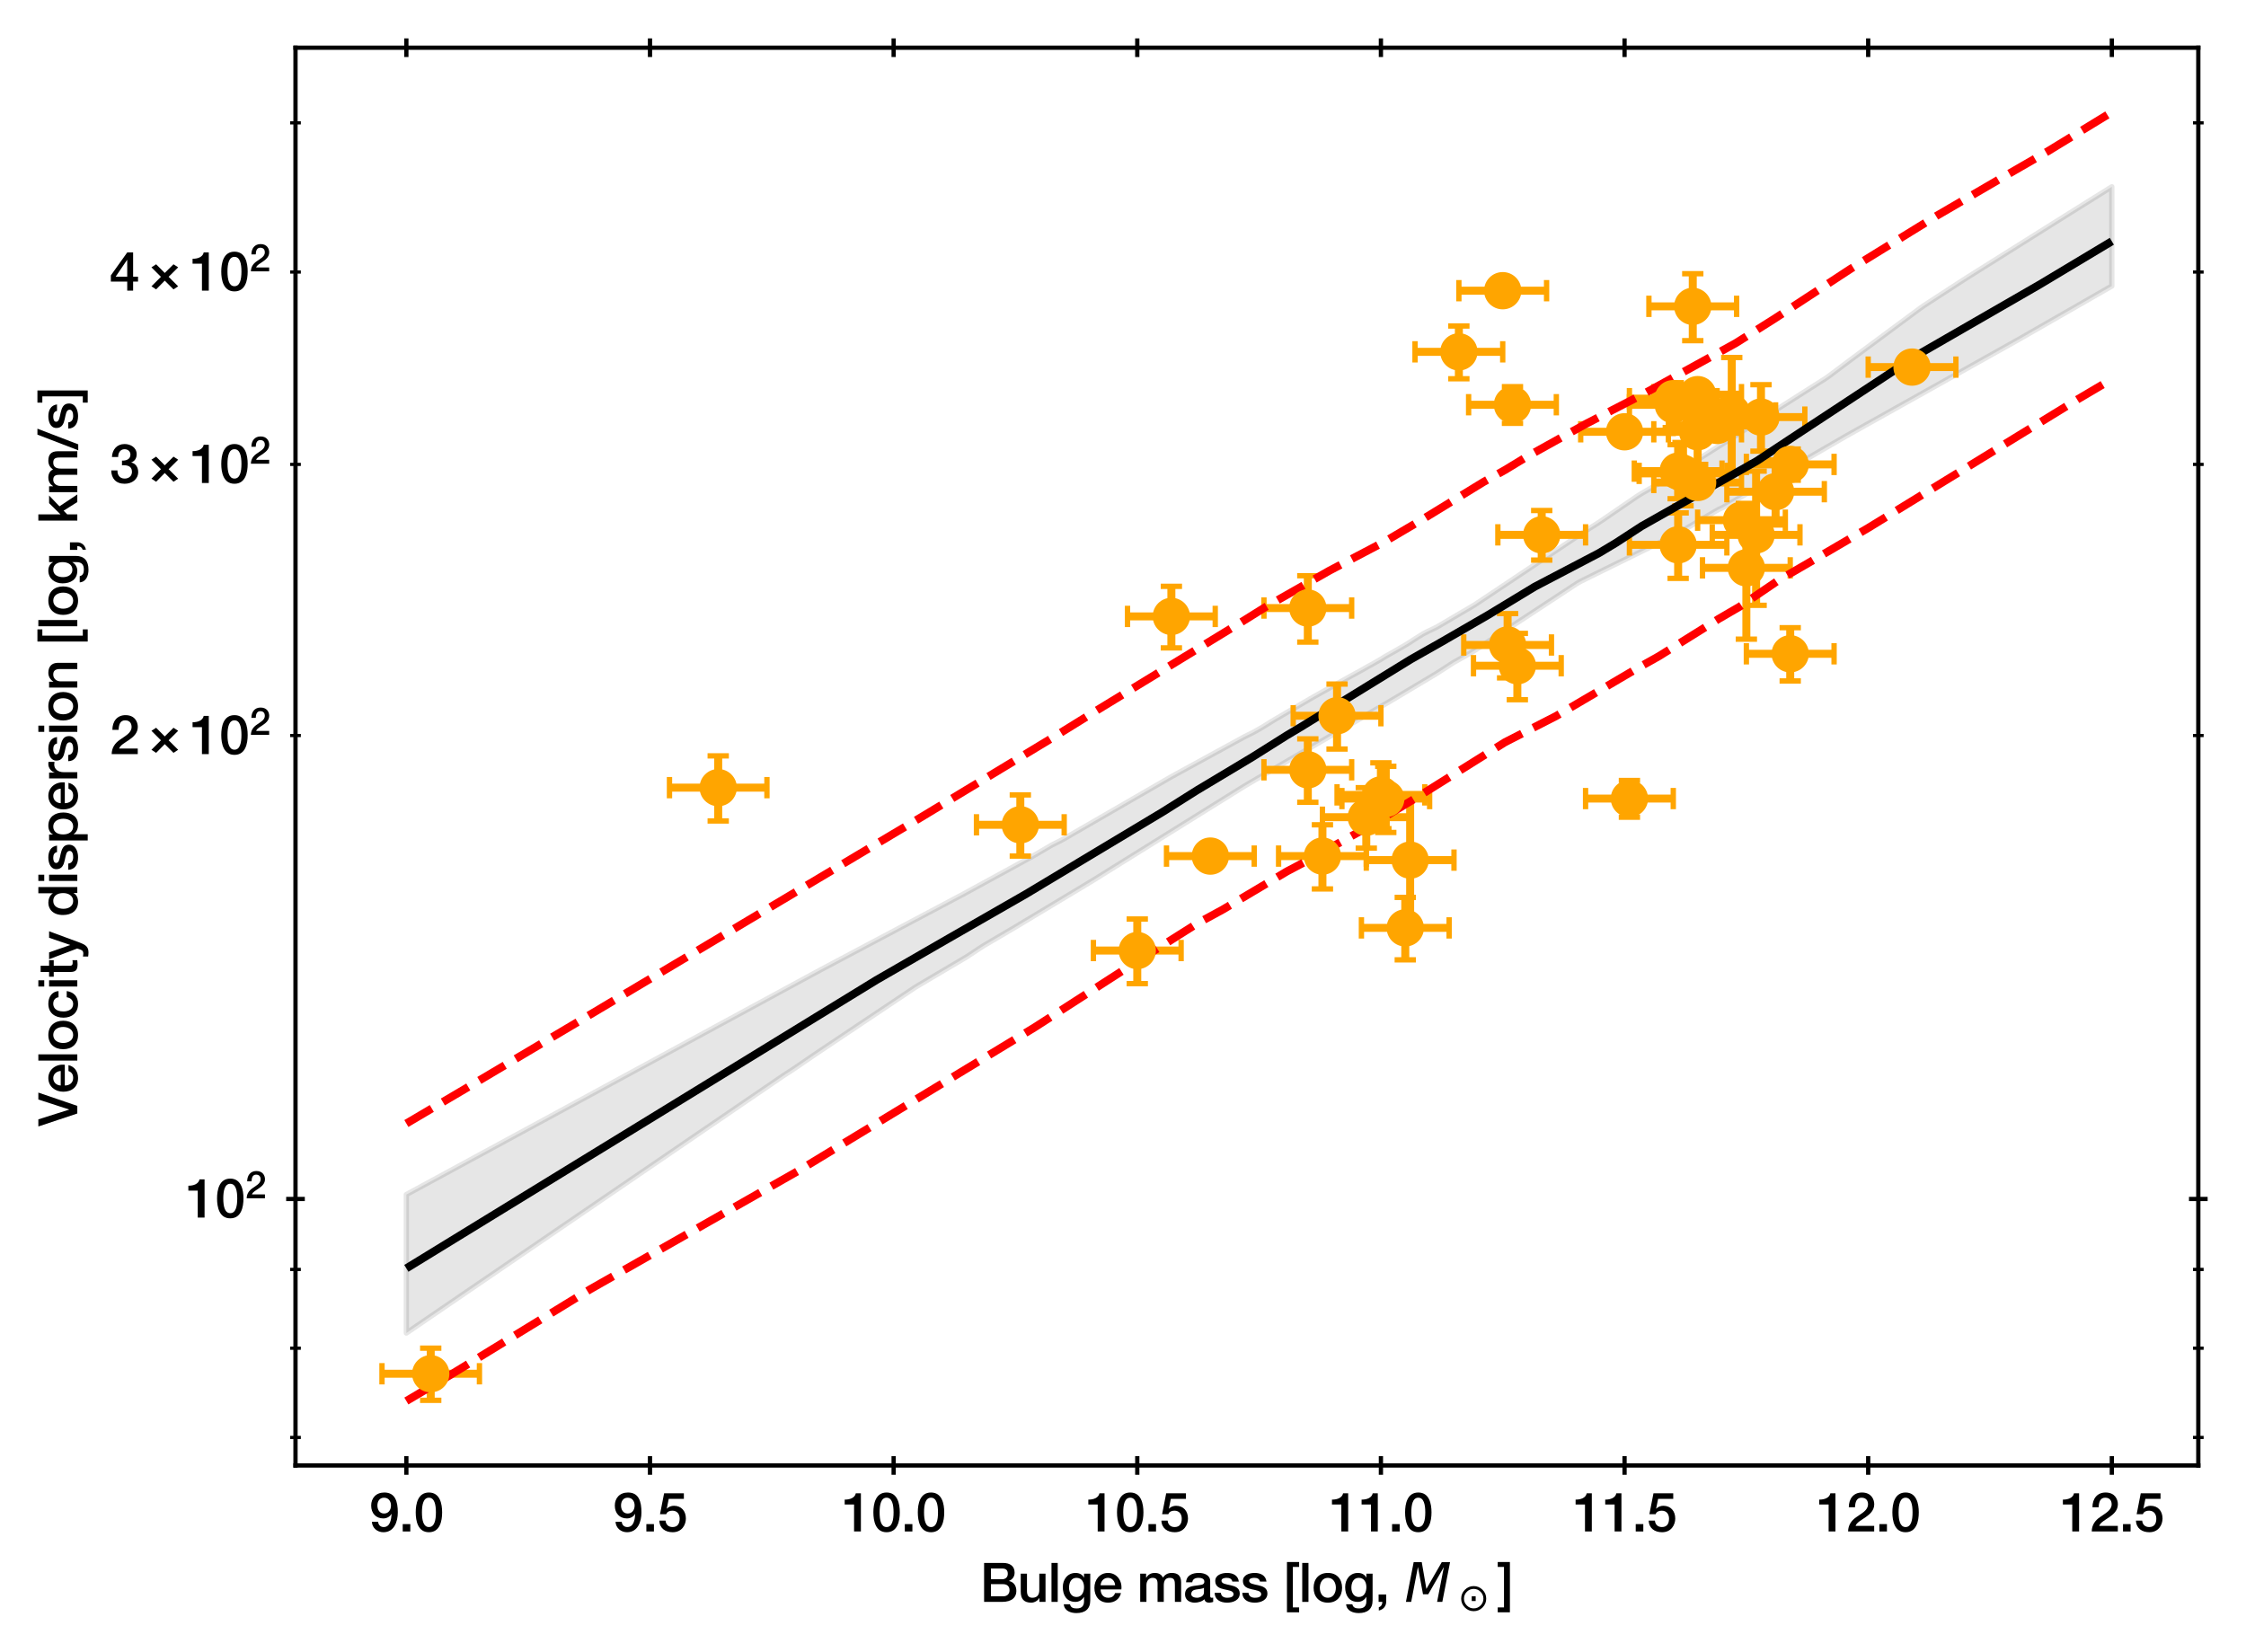 <?xml version="1.0" encoding="utf-8" standalone="no"?>
<!DOCTYPE svg PUBLIC "-//W3C//DTD SVG 1.1//EN"
  "http://www.w3.org/Graphics/SVG/1.1/DTD/svg11.dtd">
<svg height="310.062pt" version="1.1" viewBox="0 0 421.529 310.062" width="421.529pt" xmlns="http://www.w3.org/2000/svg" xmlns:xlink="http://www.w3.org/1999/xlink">
 <defs>
  <style type="text/css">*{stroke-linecap:butt;stroke-linejoin:round;}</style>
 </defs>
 <g id="figure_1">
  <g id="patch_1">
   <path d="M 0 310.062 
L 421.529 310.062 
L 421.529 0 
L 0 0 
z
" style="fill:#ffffff;"/>
  </g>
  <g id="axes_1">
   <g id="patch_2">
    <path d="M 55.459 275.062 
L 412.579 275.062 
L 412.579 8.95 
L 55.459 8.95 
z
" style="fill:#ffffff;"/>
   </g>
   <g id="PolyCollection_1">
    <defs>
     <path d="M 76.265 -85.846 
L 76.265 -59.852 
L 77.067 -60.399 
L 77.869 -60.947 
L 78.671 -61.495 
L 79.474 -62.043 
L 80.276 -62.59 
L 81.078 -63.138 
L 81.88 -63.686 
L 82.682 -64.234 
L 83.485 -64.782 
L 84.287 -65.329 
L 85.089 -65.877 
L 85.891 -66.425 
L 86.693 -66.973 
L 87.496 -67.52 
L 88.298 -68.068 
L 89.1 -68.616 
L 89.902 -69.164 
L 90.704 -69.711 
L 91.507 -70.259 
L 92.309 -70.807 
L 93.111 -71.355 
L 93.913 -71.902 
L 94.716 -72.45 
L 95.518 -72.998 
L 96.32 -73.546 
L 97.122 -74.094 
L 97.924 -74.641 
L 98.727 -75.189 
L 99.529 -75.737 
L 100.331 -76.285 
L 101.133 -76.832 
L 101.935 -77.38 
L 102.738 -77.928 
L 103.54 -78.476 
L 104.342 -79.023 
L 105.144 -79.571 
L 105.946 -80.119 
L 106.749 -80.667 
L 107.551 -81.215 
L 108.353 -81.762 
L 109.155 -82.31 
L 109.958 -82.858 
L 110.76 -83.406 
L 111.562 -83.953 
L 112.364 -84.501 
L 113.166 -85.049 
L 113.969 -85.597 
L 114.771 -86.144 
L 115.573 -86.692 
L 116.375 -87.24 
L 117.177 -87.788 
L 117.98 -88.336 
L 118.782 -88.883 
L 119.584 -89.431 
L 120.386 -89.979 
L 121.188 -90.527 
L 121.991 -91.074 
L 122.793 -91.622 
L 123.595 -92.17 
L 124.397 -92.718 
L 125.2 -93.266 
L 126.002 -93.813 
L 126.804 -94.361 
L 127.606 -94.909 
L 128.408 -95.457 
L 129.211 -96.004 
L 130.013 -96.552 
L 130.815 -97.1 
L 131.617 -97.648 
L 132.419 -98.196 
L 133.222 -98.743 
L 134.024 -99.291 
L 134.826 -99.839 
L 135.628 -100.387 
L 136.43 -100.935 
L 137.233 -101.482 
L 138.035 -102.03 
L 138.837 -102.578 
L 139.639 -103.126 
L 140.442 -103.673 
L 141.244 -104.221 
L 142.046 -104.769 
L 142.848 -105.317 
L 143.65 -105.865 
L 144.453 -106.412 
L 145.255 -106.96 
L 146.057 -107.508 
L 146.859 -108.056 
L 147.661 -108.584 
L 148.464 -109.101 
L 149.266 -109.634 
L 150.068 -110.182 
L 150.87 -110.73 
L 151.672 -111.278 
L 152.475 -111.826 
L 153.277 -112.374 
L 154.079 -112.913 
L 154.881 -113.45 
L 155.684 -113.986 
L 156.486 -114.523 
L 157.288 -115.06 
L 158.09 -115.596 
L 158.892 -116.133 
L 159.695 -116.669 
L 160.497 -117.206 
L 161.299 -117.743 
L 162.101 -118.279 
L 162.903 -118.816 
L 163.706 -119.353 
L 164.508 -119.889 
L 165.31 -120.426 
L 166.112 -120.963 
L 166.914 -121.499 
L 167.717 -122.036 
L 168.519 -122.572 
L 169.321 -123.109 
L 170.123 -123.646 
L 170.926 -124.182 
L 171.728 -124.726 
L 172.53 -125.205 
L 173.332 -125.679 
L 174.134 -126.154 
L 174.937 -126.628 
L 175.739 -127.102 
L 176.541 -127.576 
L 177.343 -128.05 
L 178.145 -128.524 
L 178.948 -128.998 
L 179.75 -129.473 
L 180.552 -129.947 
L 181.354 -130.421 
L 182.156 -130.948 
L 182.959 -131.478 
L 183.761 -132.009 
L 184.563 -132.53 
L 185.365 -133.002 
L 186.168 -133.473 
L 186.97 -133.945 
L 187.772 -134.416 
L 188.574 -134.887 
L 189.376 -135.359 
L 190.179 -135.83 
L 190.981 -136.308 
L 191.783 -136.79 
L 192.585 -137.273 
L 193.387 -137.755 
L 194.19 -138.237 
L 194.992 -138.719 
L 195.794 -139.201 
L 196.596 -139.683 
L 197.398 -140.166 
L 198.201 -140.648 
L 199.003 -141.13 
L 199.805 -141.612 
L 200.607 -142.094 
L 201.41 -142.576 
L 202.212 -143.059 
L 203.014 -143.541 
L 203.816 -144.023 
L 204.618 -144.505 
L 205.421 -144.999 
L 206.223 -145.498 
L 207.025 -145.997 
L 207.827 -146.497 
L 208.629 -146.996 
L 209.432 -147.496 
L 210.234 -147.995 
L 211.036 -148.495 
L 211.838 -148.994 
L 212.64 -149.493 
L 213.443 -149.993 
L 214.245 -150.492 
L 215.047 -150.992 
L 215.849 -151.491 
L 216.652 -151.991 
L 217.454 -152.49 
L 218.256 -152.99 
L 219.058 -153.489 
L 219.86 -153.988 
L 220.663 -154.488 
L 221.465 -154.987 
L 222.267 -155.487 
L 223.069 -155.986 
L 223.871 -156.486 
L 224.674 -156.985 
L 225.476 -157.485 
L 226.278 -157.984 
L 227.08 -158.484 
L 227.882 -158.983 
L 228.685 -159.482 
L 229.487 -159.982 
L 230.289 -160.481 
L 231.091 -160.981 
L 231.894 -161.48 
L 232.696 -161.98 
L 233.498 -162.479 
L 234.3 -162.956 
L 235.102 -163.423 
L 235.905 -163.891 
L 236.707 -164.358 
L 237.509 -164.826 
L 238.311 -165.293 
L 239.113 -165.76 
L 239.916 -166.228 
L 240.718 -166.695 
L 241.52 -167.163 
L 242.322 -167.63 
L 243.124 -168.098 
L 243.927 -168.565 
L 244.729 -169.032 
L 245.531 -169.5 
L 246.333 -169.967 
L 247.136 -170.435 
L 247.938 -170.902 
L 248.74 -171.37 
L 249.542 -171.837 
L 250.344 -172.304 
L 251.147 -172.772 
L 251.949 -173.239 
L 252.751 -173.707 
L 253.553 -174.174 
L 254.355 -174.641 
L 255.158 -175.109 
L 255.96 -175.576 
L 256.762 -176.044 
L 257.564 -176.511 
L 258.366 -176.979 
L 259.169 -177.446 
L 259.971 -177.913 
L 260.773 -178.381 
L 261.575 -178.853 
L 262.378 -179.332 
L 263.18 -179.811 
L 263.982 -180.29 
L 264.784 -180.769 
L 265.586 -181.248 
L 266.389 -181.728 
L 267.191 -182.207 
L 267.993 -182.686 
L 268.795 -183.165 
L 269.597 -183.647 
L 270.4 -184.165 
L 271.202 -184.683 
L 272.004 -185.201 
L 272.806 -185.719 
L 273.608 -186.167 
L 274.411 -186.612 
L 275.213 -187.065 
L 276.015 -187.525 
L 276.817 -188.014 
L 277.62 -188.535 
L 278.422 -189.056 
L 279.224 -189.602 
L 280.026 -190.106 
L 280.828 -190.623 
L 281.631 -191.193 
L 282.433 -191.703 
L 283.235 -192.21 
L 284.037 -192.721 
L 284.839 -193.248 
L 285.642 -193.774 
L 286.444 -194.3 
L 287.246 -194.827 
L 288.048 -195.353 
L 288.85 -195.88 
L 289.653 -196.406 
L 290.455 -196.933 
L 291.257 -197.459 
L 292.059 -197.986 
L 292.862 -198.512 
L 293.664 -199.039 
L 294.466 -199.565 
L 295.268 -200.092 
L 296.07 -200.618 
L 296.873 -201.054 
L 297.675 -201.449 
L 298.477 -201.843 
L 299.279 -202.238 
L 300.081 -202.632 
L 300.884 -203.027 
L 301.686 -203.421 
L 302.488 -203.816 
L 303.29 -204.21 
L 304.092 -204.605 
L 304.895 -204.999 
L 305.697 -205.394 
L 306.499 -205.788 
L 307.301 -206.183 
L 308.104 -206.577 
L 308.906 -206.972 
L 309.708 -207.367 
L 310.51 -207.761 
L 311.312 -208.156 
L 312.115 -208.551 
L 312.917 -208.947 
L 313.719 -209.344 
L 314.521 -209.741 
L 315.323 -210.189 
L 316.126 -210.663 
L 316.928 -211.137 
L 317.73 -211.61 
L 318.532 -212.084 
L 319.334 -212.558 
L 320.137 -213.032 
L 320.939 -213.505 
L 321.741 -213.979 
L 322.543 -214.434 
L 323.346 -214.81 
L 324.148 -215.275 
L 324.95 -215.74 
L 325.752 -216.205 
L 326.554 -216.67 
L 327.357 -217.135 
L 328.159 -217.601 
L 328.961 -218.066 
L 329.763 -218.531 
L 330.565 -218.996 
L 331.368 -219.461 
L 332.17 -219.927 
L 332.972 -220.392 
L 333.774 -220.857 
L 334.576 -221.322 
L 335.379 -221.787 
L 336.181 -222.252 
L 336.983 -222.718 
L 337.785 -223.183 
L 338.587 -223.648 
L 339.39 -224.113 
L 340.192 -224.578 
L 340.994 -225.043 
L 341.796 -225.509 
L 342.599 -225.974 
L 343.401 -226.439 
L 344.203 -226.904 
L 345.005 -227.369 
L 345.807 -227.835 
L 346.61 -228.297 
L 347.412 -228.745 
L 348.214 -229.194 
L 349.016 -229.643 
L 349.818 -230.092 
L 350.621 -230.541 
L 351.423 -230.989 
L 352.225 -231.438 
L 353.027 -231.887 
L 353.829 -232.336 
L 354.632 -232.785 
L 355.434 -233.234 
L 356.236 -233.683 
L 357.038 -234.132 
L 357.841 -234.58 
L 358.643 -235.029 
L 359.445 -235.478 
L 360.247 -235.927 
L 361.049 -236.376 
L 361.852 -236.825 
L 362.654 -237.274 
L 363.456 -237.723 
L 364.258 -238.172 
L 365.06 -238.621 
L 365.863 -239.07 
L 366.665 -239.519 
L 367.467 -239.968 
L 368.269 -240.417 
L 369.071 -240.866 
L 369.874 -241.315 
L 370.676 -241.764 
L 371.478 -242.213 
L 372.28 -242.662 
L 373.083 -243.111 
L 373.885 -243.56 
L 374.687 -244.009 
L 375.489 -244.458 
L 376.291 -244.908 
L 377.094 -245.357 
L 377.896 -245.806 
L 378.698 -246.255 
L 379.5 -246.714 
L 380.302 -247.174 
L 381.105 -247.634 
L 381.907 -248.094 
L 382.709 -248.554 
L 383.511 -249.013 
L 384.313 -249.473 
L 385.116 -249.933 
L 385.918 -250.393 
L 386.72 -250.853 
L 387.522 -251.313 
L 388.325 -251.773 
L 389.127 -252.232 
L 389.929 -252.692 
L 390.731 -253.152 
L 391.533 -253.612 
L 392.336 -254.072 
L 393.138 -254.532 
L 393.94 -254.992 
L 394.742 -255.452 
L 395.544 -255.911 
L 396.347 -256.371 
L 396.347 -275.001 
L 396.347 -275.001 
L 395.544 -274.5 
L 394.742 -273.999 
L 393.94 -273.498 
L 393.138 -272.996 
L 392.336 -272.495 
L 391.533 -271.994 
L 390.731 -271.493 
L 389.929 -270.992 
L 389.127 -270.49 
L 388.325 -269.989 
L 387.522 -269.485 
L 386.72 -268.981 
L 385.918 -268.477 
L 385.116 -267.973 
L 384.313 -267.469 
L 383.511 -266.965 
L 382.709 -266.461 
L 381.907 -265.957 
L 381.105 -265.453 
L 380.302 -264.949 
L 379.5 -264.445 
L 378.698 -263.941 
L 377.896 -263.437 
L 377.094 -262.933 
L 376.291 -262.429 
L 375.489 -261.925 
L 374.687 -261.421 
L 373.885 -260.917 
L 373.083 -260.413 
L 372.28 -259.909 
L 371.478 -259.405 
L 370.676 -258.901 
L 369.874 -258.397 
L 369.071 -257.893 
L 368.269 -257.377 
L 367.467 -256.855 
L 366.665 -256.333 
L 365.863 -255.81 
L 365.06 -255.288 
L 364.258 -254.766 
L 363.456 -254.244 
L 362.654 -253.722 
L 361.852 -253.2 
L 361.049 -252.678 
L 360.247 -252.107 
L 359.445 -251.512 
L 358.643 -250.918 
L 357.841 -250.323 
L 357.038 -249.728 
L 356.236 -249.134 
L 355.434 -248.539 
L 354.632 -247.945 
L 353.829 -247.35 
L 353.027 -246.756 
L 352.225 -246.161 
L 351.423 -245.567 
L 350.621 -244.973 
L 349.818 -244.378 
L 349.016 -243.784 
L 348.214 -243.19 
L 347.412 -242.595 
L 346.61 -241.998 
L 345.807 -241.394 
L 345.005 -240.789 
L 344.203 -240.185 
L 343.401 -239.58 
L 342.599 -239.015 
L 341.796 -238.506 
L 340.994 -237.996 
L 340.192 -237.486 
L 339.39 -236.977 
L 338.587 -236.467 
L 337.785 -235.957 
L 336.983 -235.448 
L 336.181 -234.938 
L 335.379 -234.428 
L 334.576 -233.919 
L 333.774 -233.409 
L 332.972 -232.899 
L 332.17 -232.39 
L 331.368 -231.88 
L 330.565 -231.37 
L 329.763 -230.861 
L 328.961 -230.351 
L 328.159 -229.842 
L 327.357 -229.332 
L 326.554 -228.822 
L 325.752 -228.313 
L 324.95 -227.803 
L 324.148 -227.293 
L 323.346 -226.784 
L 322.543 -226.274 
L 321.741 -225.765 
L 320.939 -225.254 
L 320.137 -224.743 
L 319.334 -224.232 
L 318.532 -223.721 
L 317.73 -223.21 
L 316.928 -222.699 
L 316.126 -222.188 
L 315.323 -221.677 
L 314.521 -221.167 
L 313.719 -220.675 
L 312.917 -220.213 
L 312.115 -219.751 
L 311.312 -219.29 
L 310.51 -218.828 
L 309.708 -218.367 
L 308.906 -217.905 
L 308.104 -217.444 
L 307.301 -216.937 
L 306.499 -216.394 
L 305.697 -215.844 
L 304.895 -215.295 
L 304.092 -214.745 
L 303.29 -214.195 
L 302.488 -213.646 
L 301.686 -213.096 
L 300.884 -212.546 
L 300.081 -212.006 
L 299.279 -211.496 
L 298.477 -210.987 
L 297.675 -210.477 
L 296.873 -209.955 
L 296.07 -209.419 
L 295.268 -208.884 
L 294.466 -208.348 
L 293.664 -207.813 
L 292.862 -207.277 
L 292.059 -206.742 
L 291.257 -206.206 
L 290.455 -205.671 
L 289.653 -205.135 
L 288.85 -204.6 
L 288.048 -204.064 
L 287.246 -203.529 
L 286.444 -202.993 
L 285.642 -202.458 
L 284.839 -201.923 
L 284.037 -201.387 
L 283.235 -200.852 
L 282.433 -200.316 
L 281.631 -199.781 
L 280.828 -199.245 
L 280.026 -198.71 
L 279.224 -198.174 
L 278.422 -197.639 
L 277.62 -197.104 
L 276.817 -196.568 
L 276.015 -196.083 
L 275.213 -195.619 
L 274.411 -195.149 
L 273.608 -194.677 
L 272.806 -194.206 
L 272.004 -193.735 
L 271.202 -193.263 
L 270.4 -192.792 
L 269.597 -192.321 
L 268.795 -191.936 
L 267.993 -191.558 
L 267.191 -191.149 
L 266.389 -190.657 
L 265.586 -190.153 
L 264.784 -189.626 
L 263.982 -189.117 
L 263.18 -188.652 
L 262.378 -188.188 
L 261.575 -187.727 
L 260.773 -187.277 
L 259.971 -186.825 
L 259.169 -186.319 
L 258.366 -185.866 
L 257.564 -185.401 
L 256.762 -184.967 
L 255.96 -184.504 
L 255.158 -184.064 
L 254.355 -183.623 
L 253.553 -183.182 
L 252.751 -182.735 
L 251.949 -182.287 
L 251.147 -181.839 
L 250.344 -181.391 
L 249.542 -180.943 
L 248.74 -180.495 
L 247.938 -180.047 
L 247.136 -179.599 
L 246.333 -179.144 
L 245.531 -178.676 
L 244.729 -178.207 
L 243.927 -177.739 
L 243.124 -177.27 
L 242.322 -176.802 
L 241.52 -176.333 
L 240.718 -175.865 
L 239.916 -175.396 
L 239.113 -174.928 
L 238.311 -174.436 
L 237.509 -173.929 
L 236.707 -173.44 
L 235.905 -172.984 
L 235.102 -172.536 
L 234.3 -172.143 
L 233.498 -171.741 
L 232.696 -171.302 
L 231.894 -170.864 
L 231.091 -170.425 
L 230.289 -169.987 
L 229.487 -169.548 
L 228.685 -169.11 
L 227.882 -168.671 
L 227.08 -168.233 
L 226.278 -167.794 
L 225.476 -167.356 
L 224.674 -166.917 
L 223.871 -166.479 
L 223.069 -166.041 
L 222.267 -165.602 
L 221.465 -165.164 
L 220.663 -164.725 
L 219.86 -164.283 
L 219.058 -163.82 
L 218.256 -163.356 
L 217.454 -162.893 
L 216.652 -162.429 
L 215.849 -161.965 
L 215.047 -161.502 
L 214.245 -161.038 
L 213.443 -160.575 
L 212.64 -160.111 
L 211.838 -159.647 
L 211.036 -159.184 
L 210.234 -158.72 
L 209.432 -158.257 
L 208.629 -157.793 
L 207.827 -157.33 
L 207.025 -156.866 
L 206.223 -156.402 
L 205.421 -155.939 
L 204.618 -155.475 
L 203.816 -155.012 
L 203.014 -154.548 
L 202.212 -154.085 
L 201.41 -153.621 
L 200.607 -153.157 
L 199.805 -152.694 
L 199.003 -152.254 
L 198.201 -151.854 
L 197.398 -151.452 
L 196.596 -150.981 
L 195.794 -150.51 
L 194.992 -150.039 
L 194.19 -149.568 
L 193.387 -149.112 
L 192.585 -148.674 
L 191.783 -148.235 
L 190.981 -147.797 
L 190.179 -147.359 
L 189.376 -146.921 
L 188.574 -146.482 
L 187.772 -146.044 
L 186.97 -145.606 
L 186.168 -145.167 
L 185.365 -144.729 
L 184.563 -144.291 
L 183.761 -143.853 
L 182.959 -143.414 
L 182.156 -142.976 
L 181.354 -142.538 
L 180.552 -142.107 
L 179.75 -141.681 
L 178.948 -141.256 
L 178.145 -140.83 
L 177.343 -140.404 
L 176.541 -139.979 
L 175.739 -139.553 
L 174.937 -139.128 
L 174.134 -138.702 
L 173.332 -138.276 
L 172.53 -137.851 
L 171.728 -137.425 
L 170.926 -137 
L 170.123 -136.574 
L 169.321 -136.149 
L 168.519 -135.723 
L 167.717 -135.297 
L 166.914 -134.872 
L 166.112 -134.446 
L 165.31 -134.021 
L 164.508 -133.595 
L 163.706 -133.17 
L 162.903 -132.744 
L 162.101 -132.319 
L 161.299 -131.893 
L 160.497 -131.468 
L 159.695 -131.042 
L 158.892 -130.617 
L 158.09 -130.191 
L 157.288 -129.766 
L 156.486 -129.34 
L 155.684 -128.915 
L 154.881 -128.489 
L 154.079 -128.064 
L 153.277 -127.631 
L 152.475 -127.196 
L 151.672 -126.761 
L 150.87 -126.325 
L 150.068 -125.89 
L 149.266 -125.455 
L 148.464 -125.019 
L 147.661 -124.584 
L 146.859 -124.149 
L 146.057 -123.714 
L 145.255 -123.278 
L 144.453 -122.843 
L 143.65 -122.408 
L 142.848 -121.972 
L 142.046 -121.537 
L 141.244 -121.102 
L 140.442 -120.667 
L 139.639 -120.231 
L 138.837 -119.796 
L 138.035 -119.361 
L 137.233 -118.926 
L 136.43 -118.49 
L 135.628 -118.055 
L 134.826 -117.62 
L 134.024 -117.184 
L 133.222 -116.749 
L 132.419 -116.314 
L 131.617 -115.879 
L 130.815 -115.443 
L 130.013 -115.008 
L 129.211 -114.573 
L 128.408 -114.138 
L 127.606 -113.702 
L 126.804 -113.267 
L 126.002 -112.832 
L 125.2 -112.396 
L 124.397 -111.961 
L 123.595 -111.526 
L 122.793 -111.091 
L 121.991 -110.655 
L 121.188 -110.22 
L 120.386 -109.785 
L 119.584 -109.35 
L 118.782 -108.914 
L 117.98 -108.479 
L 117.177 -108.044 
L 116.375 -107.609 
L 115.573 -107.173 
L 114.771 -106.738 
L 113.969 -106.303 
L 113.166 -105.867 
L 112.364 -105.432 
L 111.562 -104.997 
L 110.76 -104.562 
L 109.958 -104.126 
L 109.155 -103.691 
L 108.353 -103.256 
L 107.551 -102.821 
L 106.749 -102.385 
L 105.946 -101.95 
L 105.144 -101.515 
L 104.342 -101.08 
L 103.54 -100.644 
L 102.738 -100.209 
L 101.935 -99.774 
L 101.133 -99.339 
L 100.331 -98.903 
L 99.529 -98.468 
L 98.727 -98.033 
L 97.924 -97.598 
L 97.122 -97.162 
L 96.32 -96.727 
L 95.518 -96.292 
L 94.716 -95.857 
L 93.913 -95.421 
L 93.111 -94.986 
L 92.309 -94.551 
L 91.507 -94.116 
L 90.704 -93.68 
L 89.902 -93.245 
L 89.1 -92.81 
L 88.298 -92.375 
L 87.496 -91.939 
L 86.693 -91.504 
L 85.891 -91.069 
L 85.089 -90.634 
L 84.287 -90.198 
L 83.485 -89.763 
L 82.682 -89.328 
L 81.88 -88.893 
L 81.078 -88.457 
L 80.276 -88.022 
L 79.474 -87.587 
L 78.671 -87.152 
L 77.869 -86.716 
L 77.067 -86.281 
L 76.265 -85.846 
z
" id="m201fad8a3b" style="stroke:#000000;stroke-opacity:0.1;"/>
    </defs>
    <g clip-path="url(#pac982b318e)">
     <use style="fill-opacity:0.1;stroke:#000000;stroke-opacity:0.1;" x="0" xlink:href="#m201fad8a3b" y="310.062"/>
    </g>
   </g>
   <g id="matplotlib.axis_1">
    <g id="xtick_1">
     <g id="line2d_1">
      <defs>
       <path d="M 0 1.75 
L 0 -1.75 
" id="me6f230aca9" style="stroke:#000000;stroke-width:0.8;"/>
      </defs>
      <g>
       <use style="stroke:#000000;stroke-width:0.8;" x="76.265" xlink:href="#me6f230aca9" y="275.062"/>
      </g>
     </g>
     <g id="line2d_2">
      <g>
       <use style="stroke:#000000;stroke-width:0.8;" x="76.265" xlink:href="#me6f230aca9" y="8.95"/>
      </g>
     </g>
     <g id="text_1">
      <!-- 9.0 -->
      <g transform="translate(69.315 287.453)scale(0.1 -0.1)">
       <defs>
        <path d="M 1728 3962 
C 2272 3962 2541 3526 2541 3046 
C 2541 2554 2272 2106 1728 2106 
C 1197 2106 947 2560 947 3046 
C 947 3533 1197 3962 1728 3962 
z
M 301 1133 
C 339 403 941 -90 1651 -90 
C 2918 -90 3341 1158 3341 2227 
C 3341 3533 3027 4570 1760 4570 
C 781 4570 218 3910 218 3040 
C 218 2125 787 1530 1632 1530 
C 2042 1530 2406 1722 2598 2067 
L 2611 2054 
C 2566 1466 2477 518 1683 518 
C 1306 518 1062 768 1030 1133 
L 301 1133 
z
" id="HelveticaNeue-Medium-39" transform="scale(0.016)"/>
        <path d="M 442 0 
L 1331 0 
L 1331 864 
L 442 864 
L 442 0 
z
" id="HelveticaNeue-Medium-2e" transform="scale(0.016)"/>
        <path d="M 1779 518 
C 1139 518 960 1306 960 2240 
C 960 3174 1139 3962 1779 3962 
C 2419 3962 2598 3174 2598 2240 
C 2598 1306 2419 518 1779 518 
z
M 1779 4570 
C 493 4570 230 3258 230 2240 
C 230 1222 493 -90 1779 -90 
C 3066 -90 3328 1222 3328 2240 
C 3328 3258 3066 4570 1779 4570 
z
" id="HelveticaNeue-Medium-30" transform="scale(0.016)"/>
       </defs>
       <use xlink:href="#HelveticaNeue-Medium-39"/>
       <use x="55.6" xlink:href="#HelveticaNeue-Medium-2e"/>
       <use x="83.4" xlink:href="#HelveticaNeue-Medium-30"/>
      </g>
     </g>
    </g>
    <g id="xtick_2">
     <g id="line2d_3">
      <g>
       <use style="stroke:#000000;stroke-width:0.8;" x="121.991" xlink:href="#me6f230aca9" y="275.062"/>
      </g>
     </g>
     <g id="line2d_4">
      <g>
       <use style="stroke:#000000;stroke-width:0.8;" x="121.991" xlink:href="#me6f230aca9" y="8.95"/>
      </g>
     </g>
     <g id="text_2">
      <!-- 9.5 -->
      <g transform="translate(115.041 287.453)scale(0.1 -0.1)">
       <defs>
        <path d="M 307 2029 
L 1037 2029 
C 1152 2342 1453 2438 1760 2438 
C 2349 2438 2611 1997 2611 1504 
C 2611 960 2400 518 1779 518 
C 1306 518 998 794 954 1274 
L 224 1274 
C 256 378 928 -90 1792 -90 
C 2893 -90 3341 800 3341 1517 
C 3341 2374 2829 3014 1939 3014 
C 1638 3014 1312 2893 1114 2675 
L 1101 2688 
L 1331 3827 
L 3104 3827 
L 3104 4480 
L 787 4480 
L 307 2029 
z
" id="HelveticaNeue-Medium-35" transform="scale(0.016)"/>
       </defs>
       <use xlink:href="#HelveticaNeue-Medium-39"/>
       <use x="55.6" xlink:href="#HelveticaNeue-Medium-2e"/>
       <use x="83.4" xlink:href="#HelveticaNeue-Medium-35"/>
      </g>
     </g>
    </g>
    <g id="xtick_3">
     <g id="line2d_5">
      <g>
       <use style="stroke:#000000;stroke-width:0.8;" x="167.717" xlink:href="#me6f230aca9" y="275.062"/>
      </g>
     </g>
     <g id="line2d_6">
      <g>
       <use style="stroke:#000000;stroke-width:0.8;" x="167.717" xlink:href="#me6f230aca9" y="8.95"/>
      </g>
     </g>
     <g id="text_3">
      <!-- 10.0 -->
      <g transform="translate(157.988 287.453)scale(0.1 -0.1)">
       <defs>
        <path d="M 339 3162 
L 1440 3162 
L 1440 0 
L 2240 0 
L 2240 4480 
L 1645 4480 
C 1536 3942 954 3731 339 3738 
L 339 3162 
z
" id="HelveticaNeue-Medium-31" transform="scale(0.016)"/>
       </defs>
       <use xlink:href="#HelveticaNeue-Medium-31"/>
       <use x="55.6" xlink:href="#HelveticaNeue-Medium-30"/>
       <use x="111.2" xlink:href="#HelveticaNeue-Medium-2e"/>
       <use x="139" xlink:href="#HelveticaNeue-Medium-30"/>
      </g>
     </g>
    </g>
    <g id="xtick_4">
     <g id="line2d_7">
      <g>
       <use style="stroke:#000000;stroke-width:0.8;" x="213.443" xlink:href="#me6f230aca9" y="275.062"/>
      </g>
     </g>
     <g id="line2d_8">
      <g>
       <use style="stroke:#000000;stroke-width:0.8;" x="213.443" xlink:href="#me6f230aca9" y="8.95"/>
      </g>
     </g>
     <g id="text_4">
      <!-- 10.5 -->
      <g transform="translate(203.714 287.453)scale(0.1 -0.1)">
       <use xlink:href="#HelveticaNeue-Medium-31"/>
       <use x="55.6" xlink:href="#HelveticaNeue-Medium-30"/>
       <use x="111.2" xlink:href="#HelveticaNeue-Medium-2e"/>
       <use x="139" xlink:href="#HelveticaNeue-Medium-35"/>
      </g>
     </g>
    </g>
    <g id="xtick_5">
     <g id="line2d_9">
      <g>
       <use style="stroke:#000000;stroke-width:0.8;" x="259.169" xlink:href="#me6f230aca9" y="275.062"/>
      </g>
     </g>
     <g id="line2d_10">
      <g>
       <use style="stroke:#000000;stroke-width:0.8;" x="259.169" xlink:href="#me6f230aca9" y="8.95"/>
      </g>
     </g>
     <g id="text_5">
      <!-- 11.0 -->
      <g transform="translate(249.44 287.453)scale(0.1 -0.1)">
       <use xlink:href="#HelveticaNeue-Medium-31"/>
       <use x="55.6" xlink:href="#HelveticaNeue-Medium-31"/>
       <use x="111.2" xlink:href="#HelveticaNeue-Medium-2e"/>
       <use x="139" xlink:href="#HelveticaNeue-Medium-30"/>
      </g>
     </g>
    </g>
    <g id="xtick_6">
     <g id="line2d_11">
      <g>
       <use style="stroke:#000000;stroke-width:0.8;" x="304.895" xlink:href="#me6f230aca9" y="275.062"/>
      </g>
     </g>
     <g id="line2d_12">
      <g>
       <use style="stroke:#000000;stroke-width:0.8;" x="304.895" xlink:href="#me6f230aca9" y="8.95"/>
      </g>
     </g>
     <g id="text_6">
      <!-- 11.5 -->
      <g transform="translate(295.166 287.453)scale(0.1 -0.1)">
       <use xlink:href="#HelveticaNeue-Medium-31"/>
       <use x="55.6" xlink:href="#HelveticaNeue-Medium-31"/>
       <use x="111.2" xlink:href="#HelveticaNeue-Medium-2e"/>
       <use x="139" xlink:href="#HelveticaNeue-Medium-35"/>
      </g>
     </g>
    </g>
    <g id="xtick_7">
     <g id="line2d_13">
      <g>
       <use style="stroke:#000000;stroke-width:0.8;" x="350.621" xlink:href="#me6f230aca9" y="275.062"/>
      </g>
     </g>
     <g id="line2d_14">
      <g>
       <use style="stroke:#000000;stroke-width:0.8;" x="350.621" xlink:href="#me6f230aca9" y="8.95"/>
      </g>
     </g>
     <g id="text_7">
      <!-- 12.0 -->
      <g transform="translate(340.892 287.453)scale(0.1 -0.1)">
       <defs>
        <path d="M 3309 653 
L 1126 653 
C 1254 1050 1798 1325 2317 1683 
C 2829 2042 3315 2483 3315 3194 
C 3315 3770 2970 4570 1875 4570 
C 877 4570 333 3834 333 2842 
L 1062 2842 
C 1082 3469 1254 3962 1830 3962 
C 2458 3962 2592 3488 2586 3168 
C 2573 2470 1818 2118 1235 1696 
C 634 1293 256 736 250 0 
L 3309 0 
L 3309 653 
z
" id="HelveticaNeue-Medium-32" transform="scale(0.016)"/>
       </defs>
       <use xlink:href="#HelveticaNeue-Medium-31"/>
       <use x="55.6" xlink:href="#HelveticaNeue-Medium-32"/>
       <use x="111.2" xlink:href="#HelveticaNeue-Medium-2e"/>
       <use x="139" xlink:href="#HelveticaNeue-Medium-30"/>
      </g>
     </g>
    </g>
    <g id="xtick_8">
     <g id="line2d_15">
      <g>
       <use style="stroke:#000000;stroke-width:0.8;" x="396.347" xlink:href="#me6f230aca9" y="275.062"/>
      </g>
     </g>
     <g id="line2d_16">
      <g>
       <use style="stroke:#000000;stroke-width:0.8;" x="396.347" xlink:href="#me6f230aca9" y="8.95"/>
      </g>
     </g>
     <g id="text_8">
      <!-- 12.5 -->
      <g transform="translate(386.618 287.453)scale(0.1 -0.1)">
       <use xlink:href="#HelveticaNeue-Medium-31"/>
       <use x="55.6" xlink:href="#HelveticaNeue-Medium-32"/>
       <use x="111.2" xlink:href="#HelveticaNeue-Medium-2e"/>
       <use x="139" xlink:href="#HelveticaNeue-Medium-35"/>
      </g>
     </g>
    </g>
    <g id="text_9">
     <!-- Bulge mass [log, $M_\odot$] -->
     <g transform="translate(183.919 300.762)scale(0.1 -0.1)">
      <defs>
       <path d="M 1286 2080 
L 2701 2080 
C 3187 2080 3469 1824 3469 1376 
C 3469 915 3187 653 2701 653 
L 1286 653 
L 1286 2080 
z
M 486 0 
L 2586 0 
C 3770 0 4269 557 4269 1274 
C 4269 1894 3968 2330 3411 2451 
L 3411 2464 
C 3827 2643 4064 2976 4064 3437 
C 4064 4198 3526 4570 2707 4570 
L 486 4570 
L 486 0 
z
M 1286 3917 
L 2592 3917 
C 3027 3917 3264 3750 3264 3290 
C 3264 2880 2976 2656 2592 2656 
L 1286 2656 
L 1286 3917 
z
" id="HelveticaNeue-Medium-42" transform="scale(0.016)"/>
       <path d="M 3290 3309 
L 2560 3309 
L 2560 1389 
C 2560 877 2355 486 1747 486 
C 1350 486 1114 698 1114 1280 
L 1114 3309 
L 384 3309 
L 384 1210 
C 384 346 755 -90 1619 -90 
C 1984 -90 2381 128 2560 461 
L 2573 461 
L 2573 0 
L 3290 0 
L 3290 3309 
z
" id="HelveticaNeue-Medium-75" transform="scale(0.016)"/>
       <path d="M 403 0 
L 1133 0 
L 1133 4570 
L 403 4570 
L 403 0 
z
" id="HelveticaNeue-Medium-6c" transform="scale(0.016)"/>
       <path d="M 1824 576 
C 1216 576 954 1126 954 1670 
C 954 2221 1178 2822 1824 2822 
C 2458 2822 2714 2298 2714 1728 
C 2714 1165 2470 576 1824 576 
z
M 3443 3309 
L 2714 3309 
L 2714 2854 
L 2701 2854 
C 2515 3226 2138 3398 1722 3398 
C 781 3398 224 2630 224 1741 
C 224 794 659 0 1709 0 
C 2118 0 2496 218 2701 582 
L 2714 582 
L 2714 77 
C 2714 -467 2451 -768 1862 -768 
C 1491 -768 1158 -698 1069 -282 
L 339 -282 
C 403 -1056 1152 -1312 1818 -1312 
C 2861 -1312 3443 -819 3443 173 
L 3443 3309 
z
" id="HelveticaNeue-Medium-67" transform="scale(0.016)"/>
       <path d="M 3386 1466 
C 3507 2458 2867 3398 1824 3398 
C 838 3398 224 2592 224 1651 
C 224 634 806 -90 1843 -90 
C 2566 -90 3181 314 3341 1037 
L 2650 1037 
C 2522 672 2266 486 1843 486 
C 1235 486 954 947 954 1466 
L 3386 1466 
z
M 954 1946 
C 973 2438 1318 2822 1824 2822 
C 2317 2822 2630 2406 2656 1946 
L 954 1946 
z
" id="HelveticaNeue-Medium-65" transform="scale(0.016)"/>
       <path id="HelveticaNeue-Medium-20" transform="scale(0.016)"/>
       <path d="M 384 0 
L 1114 0 
L 1114 1965 
C 1114 2515 1459 2822 1837 2822 
C 2278 2822 2419 2579 2419 2125 
L 2419 0 
L 3149 0 
L 3149 1939 
C 3149 2496 3360 2822 3853 2822 
C 4422 2822 4454 2458 4454 1933 
L 4454 0 
L 5184 0 
L 5184 2285 
C 5184 3091 4774 3398 4077 3398 
C 3597 3398 3283 3187 3040 2848 
C 2893 3226 2515 3398 2112 3398 
C 1587 3398 1312 3174 1094 2848 
L 1075 2848 
L 1075 3309 
L 384 3309 
L 384 0 
z
" id="HelveticaNeue-Medium-6d" transform="scale(0.016)"/>
       <path d="M 2426 1114 
C 2426 653 1926 486 1606 486 
C 1350 486 934 582 934 909 
C 934 1293 1216 1408 1530 1459 
C 1850 1517 2202 1510 2426 1658 
L 2426 1114 
z
M 3155 2438 
C 3155 3136 2477 3398 1830 3398 
C 1101 3398 378 3149 326 2298 
L 1056 2298 
C 1088 2656 1376 2822 1786 2822 
C 2080 2822 2470 2752 2470 2374 
C 2470 1946 2003 2003 1478 1907 
C 864 1837 205 1702 205 877 
C 205 230 742 -90 1338 -90 
C 1728 -90 2195 32 2483 314 
C 2541 13 2752 -90 3046 -90 
C 3168 -90 3398 -45 3507 -6 
L 3507 499 
C 3430 486 3373 486 3328 486 
C 3194 486 3155 557 3155 736 
L 3155 2438 
z
" id="HelveticaNeue-Medium-61" transform="scale(0.016)"/>
       <path d="M 205 1062 
C 218 282 838 -90 1670 -90 
C 2355 -90 3149 198 3149 986 
C 3149 1638 2611 1830 2080 1952 
C 1542 2074 1005 2125 1005 2483 
C 1005 2771 1395 2822 1606 2822 
C 1926 2822 2214 2726 2278 2381 
L 3040 2381 
C 2950 3117 2336 3398 1658 3398 
C 1056 3398 275 3174 275 2451 
C 275 1779 800 1587 1338 1472 
C 1869 1350 2400 1306 2419 922 
C 2438 544 1958 486 1683 486 
C 1293 486 973 640 934 1062 
L 205 1062 
z
" id="HelveticaNeue-Medium-73" transform="scale(0.016)"/>
       <path d="M 461 -1222 
L 1888 -1222 
L 1888 -646 
L 1152 -646 
L 1152 4102 
L 1888 4102 
L 1888 4678 
L 461 4678 
L 461 -1222 
z
" id="HelveticaNeue-Medium-5b" transform="scale(0.016)"/>
       <path d="M 1901 486 
C 1248 486 960 1082 960 1658 
C 960 2227 1248 2822 1901 2822 
C 2554 2822 2842 2227 2842 1658 
C 2842 1082 2554 486 1901 486 
z
M 1901 -90 
C 2963 -90 3571 640 3571 1658 
C 3571 2669 2963 3398 1901 3398 
C 838 3398 230 2669 230 1658 
C 230 640 838 -90 1901 -90 
z
" id="HelveticaNeue-Medium-6f" transform="scale(0.016)"/>
       <path d="M 442 0 
L 883 0 
C 890 -275 749 -550 467 -621 
L 467 -1011 
C 973 -909 1325 -525 1331 0 
L 1331 864 
L 442 864 
L 442 0 
z
" id="HelveticaNeue-Medium-2c" transform="scale(0.016)"/>
       <path d="M 1081 4666 
L 2028 4666 
L 2572 1522 
L 4378 4666 
L 5350 4666 
L 4441 0 
L 3828 0 
L 4622 4091 
L 2791 897 
L 2175 897 
L 1581 4103 
L 788 0 
L 172 0 
L 1081 4666 
z
" id="DejaVuSans-Oblique-4d" transform="scale(0.016)"/>
       <path d="M 2350 2403 
L 3013 2403 
L 3013 1609 
L 2350 1609 
L 2350 2403 
z
M 3306 3522 
Q 3016 3644 2681 3644 
Q 2347 3644 2056 3522 
Q 1769 3400 1531 3163 
Q 1291 2922 1172 2634 
Q 1053 2347 1053 2006 
Q 1053 1675 1172 1387 
Q 1291 1100 1531 859 
Q 1769 622 2056 500 
Q 2347 378 2681 378 
Q 3016 378 3306 500 
Q 3594 622 3831 859 
Q 4072 1100 4190 1387 
Q 4309 1675 4309 2006 
Q 4309 2347 4190 2634 
Q 4072 2922 3831 3163 
Q 3594 3400 3306 3522 
z
M 1878 3956 
Q 2250 4113 2681 4113 
Q 3113 4113 3484 3956 
Q 3856 3800 4163 3494 
Q 4472 3184 4625 2813 
Q 4778 2444 4778 2006 
Q 4778 1578 4625 1206 
Q 4472 838 4163 528 
Q 3856 222 3484 65 
Q 3113 -91 2681 -91 
Q 2250 -91 1878 65 
Q 1506 222 1200 528 
Q 891 838 738 1206 
Q 584 1578 584 2006 
Q 584 2444 738 2813 
Q 891 3184 1200 3494 
Q 1506 3800 1878 3956 
z
" id="DejaVuSans-2299" transform="scale(0.016)"/>
       <path d="M 1434 4678 
L 6 4678 
L 6 4102 
L 742 4102 
L 742 -646 
L 6 -646 
L 6 -1222 
L 1434 -1222 
L 1434 4678 
z
" id="HelveticaNeue-Medium-5d" transform="scale(0.016)"/>
      </defs>
      <use transform="translate(0 0.906)" xlink:href="#HelveticaNeue-Medium-42"/>
      <use transform="translate(70.4 0.906)" xlink:href="#HelveticaNeue-Medium-75"/>
      <use transform="translate(127.8 0.906)" xlink:href="#HelveticaNeue-Medium-6c"/>
      <use transform="translate(151.9 0.906)" xlink:href="#HelveticaNeue-Medium-67"/>
      <use transform="translate(211.2 0.906)" xlink:href="#HelveticaNeue-Medium-65"/>
      <use transform="translate(266.8 0.906)" xlink:href="#HelveticaNeue-Medium-20"/>
      <use transform="translate(294.6 0.906)" xlink:href="#HelveticaNeue-Medium-6d"/>
      <use transform="translate(381.6 0.906)" xlink:href="#HelveticaNeue-Medium-61"/>
      <use transform="translate(437.2 0.906)" xlink:href="#HelveticaNeue-Medium-73"/>
      <use transform="translate(489.1 0.906)" xlink:href="#HelveticaNeue-Medium-73"/>
      <use transform="translate(541 0.906)" xlink:href="#HelveticaNeue-Medium-20"/>
      <use transform="translate(568.8 0.906)" xlink:href="#HelveticaNeue-Medium-5b"/>
      <use transform="translate(598.4 0.906)" xlink:href="#HelveticaNeue-Medium-6c"/>
      <use transform="translate(622.5 0.906)" xlink:href="#HelveticaNeue-Medium-6f"/>
      <use transform="translate(681.8 0.906)" xlink:href="#HelveticaNeue-Medium-67"/>
      <use transform="translate(741.1 0.906)" xlink:href="#HelveticaNeue-Medium-2c"/>
      <use transform="translate(768.9 0.906)" xlink:href="#HelveticaNeue-Medium-20"/>
      <use transform="translate(796.7 0.906)" xlink:href="#DejaVuSans-Oblique-4d"/>
      <use transform="translate(896.617 -15.5)scale(0.7)" xlink:href="#DejaVuSans-2299"/>
      <use transform="translate(971.641 0.906)" xlink:href="#HelveticaNeue-Medium-5d"/>
     </g>
    </g>
   </g>
   <g id="matplotlib.axis_2">
    <g id="ytick_1">
     <g id="line2d_17">
      <defs>
       <path d="M 1.75 0 
L -1.75 -0 
" id="m98d1298ea2" style="stroke:#000000;stroke-width:0.8;"/>
      </defs>
      <g>
       <use style="stroke:#000000;stroke-width:0.8;" x="55.459" xlink:href="#m98d1298ea2" y="225.047"/>
      </g>
     </g>
     <g id="line2d_18">
      <g>
       <use style="stroke:#000000;stroke-width:0.8;" x="412.579" xlink:href="#m98d1298ea2" y="225.047"/>
      </g>
     </g>
     <g id="text_10">
      <!-- $\mathdefault{10^{2}}$ -->
      <g transform="translate(34.809 228.617)scale(0.1 -0.1)">
       <use transform="translate(0 0.823)" xlink:href="#HelveticaNeue-Medium-31"/>
       <use transform="translate(55.6 0.823)" xlink:href="#HelveticaNeue-Medium-30"/>
       <use transform="translate(112.105 37.016)scale(0.7)" xlink:href="#HelveticaNeue-Medium-32"/>
      </g>
     </g>
    </g>
    <g id="ytick_2">
     <g id="line2d_19">
      <defs>
       <path d="M 1 0 
L -1 -0 
" id="m5d38cb4efa" style="stroke:#000000;stroke-width:0.6;"/>
      </defs>
      <g>
       <use style="stroke:#000000;stroke-width:0.6;" x="55.459" xlink:href="#m5d38cb4efa" y="269.81"/>
      </g>
     </g>
     <g id="line2d_20">
      <g>
       <use style="stroke:#000000;stroke-width:0.6;" x="412.579" xlink:href="#m5d38cb4efa" y="269.81"/>
      </g>
     </g>
    </g>
    <g id="ytick_3">
     <g id="line2d_21">
      <g>
       <use style="stroke:#000000;stroke-width:0.6;" x="55.459" xlink:href="#m5d38cb4efa" y="253.052"/>
      </g>
     </g>
     <g id="line2d_22">
      <g>
       <use style="stroke:#000000;stroke-width:0.6;" x="412.579" xlink:href="#m5d38cb4efa" y="253.052"/>
      </g>
     </g>
    </g>
    <g id="ytick_4">
     <g id="line2d_23">
      <g>
       <use style="stroke:#000000;stroke-width:0.6;" x="55.459" xlink:href="#m5d38cb4efa" y="238.27"/>
      </g>
     </g>
     <g id="line2d_24">
      <g>
       <use style="stroke:#000000;stroke-width:0.6;" x="412.579" xlink:href="#m5d38cb4efa" y="238.27"/>
      </g>
     </g>
    </g>
    <g id="ytick_5">
     <g id="line2d_25">
      <g>
       <use style="stroke:#000000;stroke-width:0.6;" x="55.459" xlink:href="#m5d38cb4efa" y="138.055"/>
      </g>
     </g>
     <g id="line2d_26">
      <g>
       <use style="stroke:#000000;stroke-width:0.6;" x="412.579" xlink:href="#m5d38cb4efa" y="138.055"/>
      </g>
     </g>
     <g id="text_11">
      <!-- $\mathdefault{2\times10^{2}}$ -->
      <g transform="translate(20.559 141.625)scale(0.1 -0.1)">
       <defs>
        <path d="M 1466 1619 
L 352 506 
L 902 147 
L 1914 1171 
L 2938 147 
L 3488 506 
L 2368 1619 
L 3488 2733 
L 2938 3091 
L 1914 2074 
L 902 3091 
L 352 2733 
L 1466 1619 
z
" id="HelveticaNeue-Medium-d7" transform="scale(0.016)"/>
       </defs>
       <use transform="translate(0 0.823)" xlink:href="#HelveticaNeue-Medium-32"/>
       <use transform="translate(73 0.823)" xlink:href="#HelveticaNeue-Medium-d7"/>
       <use transform="translate(150.4 0.823)" xlink:href="#HelveticaNeue-Medium-31"/>
       <use transform="translate(206 0.823)" xlink:href="#HelveticaNeue-Medium-30"/>
       <use transform="translate(262.505 37.016)scale(0.7)" xlink:href="#HelveticaNeue-Medium-32"/>
      </g>
     </g>
    </g>
    <g id="ytick_6">
     <g id="line2d_27">
      <g>
       <use style="stroke:#000000;stroke-width:0.6;" x="55.459" xlink:href="#m5d38cb4efa" y="87.168"/>
      </g>
     </g>
     <g id="line2d_28">
      <g>
       <use style="stroke:#000000;stroke-width:0.6;" x="412.579" xlink:href="#m5d38cb4efa" y="87.168"/>
      </g>
     </g>
     <g id="text_12">
      <!-- $\mathdefault{3\times10^{2}}$ -->
      <g transform="translate(20.559 90.738)scale(0.1 -0.1)">
       <defs>
        <path d="M 1459 2080 
C 2035 2106 2630 2016 2630 1318 
C 2630 806 2259 518 1773 518 
C 1203 518 909 928 928 1472 
L 198 1472 
C 218 538 736 -90 1773 -90 
C 2630 -90 3360 435 3360 1280 
C 3360 1856 3053 2298 2547 2400 
L 2547 2413 
C 2976 2566 3181 2925 3181 3373 
C 3181 4166 2464 4570 1766 4570 
C 864 4570 320 3917 282 3046 
L 1011 3046 
C 998 3507 1248 3962 1754 3962 
C 2157 3962 2451 3706 2451 3328 
C 2451 2778 1946 2605 1459 2624 
L 1459 2080 
z
" id="HelveticaNeue-Medium-33" transform="scale(0.016)"/>
       </defs>
       <use transform="translate(0 0.823)" xlink:href="#HelveticaNeue-Medium-33"/>
       <use transform="translate(73 0.823)" xlink:href="#HelveticaNeue-Medium-d7"/>
       <use transform="translate(150.4 0.823)" xlink:href="#HelveticaNeue-Medium-31"/>
       <use transform="translate(206 0.823)" xlink:href="#HelveticaNeue-Medium-30"/>
       <use transform="translate(262.505 37.016)scale(0.7)" xlink:href="#HelveticaNeue-Medium-32"/>
      </g>
     </g>
    </g>
    <g id="ytick_7">
     <g id="line2d_29">
      <g>
       <use style="stroke:#000000;stroke-width:0.6;" x="55.459" xlink:href="#m5d38cb4efa" y="51.063"/>
      </g>
     </g>
     <g id="line2d_30">
      <g>
       <use style="stroke:#000000;stroke-width:0.6;" x="412.579" xlink:href="#m5d38cb4efa" y="51.063"/>
      </g>
     </g>
     <g id="text_13">
      <!-- $\mathdefault{4\times10^{2}}$ -->
      <g transform="translate(20.559 54.633)scale(0.1 -0.1)">
       <defs>
        <path d="M 3341 1638 
L 2765 1638 
L 2765 4480 
L 2074 4480 
L 154 1786 
L 154 1062 
L 2074 1062 
L 2074 0 
L 2765 0 
L 2765 1062 
L 3341 1062 
L 3341 1638 
z
M 2061 3610 
L 2074 3610 
L 2074 1638 
L 717 1638 
L 2061 3610 
z
" id="HelveticaNeue-Medium-34" transform="scale(0.016)"/>
       </defs>
       <use transform="translate(0 0.823)" xlink:href="#HelveticaNeue-Medium-34"/>
       <use transform="translate(73 0.823)" xlink:href="#HelveticaNeue-Medium-d7"/>
       <use transform="translate(150.4 0.823)" xlink:href="#HelveticaNeue-Medium-31"/>
       <use transform="translate(206 0.823)" xlink:href="#HelveticaNeue-Medium-30"/>
       <use transform="translate(262.505 37.016)scale(0.7)" xlink:href="#HelveticaNeue-Medium-32"/>
      </g>
     </g>
    </g>
    <g id="ytick_8">
     <g id="line2d_31">
      <g>
       <use style="stroke:#000000;stroke-width:0.6;" x="55.459" xlink:href="#m5d38cb4efa" y="23.058"/>
      </g>
     </g>
     <g id="line2d_32">
      <g>
       <use style="stroke:#000000;stroke-width:0.6;" x="412.579" xlink:href="#m5d38cb4efa" y="23.058"/>
      </g>
     </g>
    </g>
    <g id="text_14">
     <!-- Velocity dispersion [log, km/s] -->
     <g transform="translate(14.509 211.383)rotate(-90)scale(0.1 -0.1)">
      <defs>
       <path d="M 1491 0 
L 2381 0 
L 3942 4570 
L 3130 4570 
L 1958 954 
L 1946 954 
L 800 4570 
L -32 4570 
L 1491 0 
z
" id="HelveticaNeue-Medium-56" transform="scale(0.016)"/>
       <path d="M 3347 2202 
C 3277 3014 2624 3398 1856 3398 
C 768 3398 224 2618 224 1619 
C 224 646 794 -90 1830 -90 
C 2682 -90 3213 384 3347 1242 
L 2618 1242 
C 2547 768 2253 486 1830 486 
C 1197 486 954 1069 954 1619 
C 954 2624 1485 2822 1862 2822 
C 2266 2822 2560 2605 2618 2202 
L 3347 2202 
z
" id="HelveticaNeue-Medium-63" transform="scale(0.016)"/>
       <path d="M 403 0 
L 1133 0 
L 1133 3309 
L 403 3309 
L 403 0 
z
M 403 3878 
L 1133 3878 
L 1133 4570 
L 403 4570 
L 403 3878 
z
" id="HelveticaNeue-Medium-69" transform="scale(0.016)"/>
       <path d="M 51 2765 
L 602 2765 
L 602 813 
C 614 262 755 -32 1517 -32 
C 1677 -32 1830 -6 1990 6 
L 1990 570 
C 1888 544 1786 544 1683 544 
C 1357 544 1331 698 1331 998 
L 1331 2765 
L 1990 2765 
L 1990 3309 
L 1331 3309 
L 1331 4301 
L 602 4301 
L 602 3309 
L 51 3309 
L 51 2765 
z
" id="HelveticaNeue-Medium-74" transform="scale(0.016)"/>
       <path d="M 1274 13 
L 1190 -243 
C 1101 -525 1018 -704 678 -704 
C 563 -704 448 -678 333 -659 
L 333 -1274 
C 499 -1299 666 -1312 838 -1312 
C 1600 -1312 1773 -774 2010 -179 
L 3296 3309 
L 2534 3309 
L 1696 838 
L 1683 838 
L 819 3309 
L 19 3309 
L 1274 13 
z
" id="HelveticaNeue-Medium-79" transform="scale(0.016)"/>
       <path d="M 954 1619 
C 954 2214 1197 2822 1882 2822 
C 2445 2822 2797 2387 2797 1658 
C 2797 1082 2522 486 1869 486 
C 1235 486 954 1050 954 1619 
z
M 3501 4570 
L 2771 4570 
L 2771 2880 
L 2758 2880 
C 2534 3245 2074 3398 1658 3398 
C 934 3398 224 2874 224 1677 
C 224 685 730 -90 1773 -90 
C 2189 -90 2605 70 2797 448 
L 2810 448 
L 2810 0 
L 3501 0 
L 3501 4570 
z
" id="HelveticaNeue-Medium-64" transform="scale(0.016)"/>
       <path d="M 2950 1651 
C 2950 1075 2701 486 2035 486 
C 1446 486 1107 986 1107 1651 
C 1107 2355 1421 2822 2035 2822 
C 2637 2822 2950 2253 2950 1651 
z
M 403 -1222 
L 1133 -1222 
L 1133 429 
L 1146 429 
C 1376 64 1830 -90 2253 -90 
C 3232 -90 3680 749 3680 1638 
C 3680 2605 3174 3398 2131 3398 
C 1709 3398 1312 3238 1107 2861 
L 1094 2861 
L 1094 3309 
L 403 3309 
L 403 -1222 
z
" id="HelveticaNeue-Medium-70" transform="scale(0.016)"/>
       <path d="M 384 0 
L 1114 0 
L 1114 1574 
C 1114 2304 1510 2707 2010 2707 
C 2112 2707 2221 2688 2323 2675 
L 2323 3379 
C 2259 3386 2214 3398 2048 3398 
C 1600 3398 1165 3021 1082 2669 
L 1069 2669 
L 1069 3309 
L 384 3309 
L 384 0 
z
" id="HelveticaNeue-Medium-72" transform="scale(0.016)"/>
       <path d="M 384 0 
L 1114 0 
L 1114 1952 
C 1114 2438 1427 2822 1914 2822 
C 2342 2822 2547 2598 2560 2080 
L 2560 0 
L 3290 0 
L 3290 2272 
C 3290 3014 2835 3398 2118 3398 
C 1683 3398 1306 3174 1088 2810 
L 1075 2822 
L 1075 3309 
L 384 3309 
L 384 0 
z
" id="HelveticaNeue-Medium-6e" transform="scale(0.016)"/>
       <path d="M 403 0 
L 1133 0 
L 1133 1184 
L 1568 1606 
L 2579 0 
L 3469 0 
L 2080 2093 
L 3347 3309 
L 2451 3309 
L 1133 1971 
L 1133 4570 
L 403 4570 
L 403 0 
z
" id="HelveticaNeue-Medium-6b" transform="scale(0.016)"/>
       <path d="M -141 -109 
L 557 -109 
L 2394 4678 
L 1696 4678 
L -141 -109 
z
" id="HelveticaNeue-Medium-2f" transform="scale(0.016)"/>
      </defs>
      <use xlink:href="#HelveticaNeue-Medium-56"/>
      <use x="61.1" xlink:href="#HelveticaNeue-Medium-65"/>
      <use x="116.7" xlink:href="#HelveticaNeue-Medium-6c"/>
      <use x="140.8" xlink:href="#HelveticaNeue-Medium-6f"/>
      <use x="200.1" xlink:href="#HelveticaNeue-Medium-63"/>
      <use x="255.7" xlink:href="#HelveticaNeue-Medium-69"/>
      <use x="279.8" xlink:href="#HelveticaNeue-Medium-74"/>
      <use x="313.1" xlink:href="#HelveticaNeue-Medium-79"/>
      <use x="365" xlink:href="#HelveticaNeue-Medium-20"/>
      <use x="392.8" xlink:href="#HelveticaNeue-Medium-64"/>
      <use x="453.9" xlink:href="#HelveticaNeue-Medium-69"/>
      <use x="478" xlink:href="#HelveticaNeue-Medium-73"/>
      <use x="529.9" xlink:href="#HelveticaNeue-Medium-70"/>
      <use x="591" xlink:href="#HelveticaNeue-Medium-65"/>
      <use x="646.6" xlink:href="#HelveticaNeue-Medium-72"/>
      <use x="681.8" xlink:href="#HelveticaNeue-Medium-73"/>
      <use x="733.7" xlink:href="#HelveticaNeue-Medium-69"/>
      <use x="757.8" xlink:href="#HelveticaNeue-Medium-6f"/>
      <use x="817.1" xlink:href="#HelveticaNeue-Medium-6e"/>
      <use x="874.5" xlink:href="#HelveticaNeue-Medium-20"/>
      <use x="902.3" xlink:href="#HelveticaNeue-Medium-5b"/>
      <use x="931.9" xlink:href="#HelveticaNeue-Medium-6c"/>
      <use x="956" xlink:href="#HelveticaNeue-Medium-6f"/>
      <use x="1015.3" xlink:href="#HelveticaNeue-Medium-67"/>
      <use x="1074.6" xlink:href="#HelveticaNeue-Medium-2c"/>
      <use x="1102.4" xlink:href="#HelveticaNeue-Medium-20"/>
      <use x="1130.2" xlink:href="#HelveticaNeue-Medium-6b"/>
      <use x="1183.9" xlink:href="#HelveticaNeue-Medium-6d"/>
      <use x="1270.9" xlink:href="#HelveticaNeue-Medium-2f"/>
      <use x="1306.1" xlink:href="#HelveticaNeue-Medium-73"/>
      <use x="1358" xlink:href="#HelveticaNeue-Medium-5d"/>
     </g>
    </g>
   </g>
   <g id="LineCollection_1">
    <path clip-path="url(#pac982b318e)" d="M 71.692 257.849 
L 89.982 257.849 
" style="fill:none;stroke:#ffa500;stroke-width:1.5;"/>
    <path clip-path="url(#pac982b318e)" d="M 327.758 122.716 
L 344.219 122.716 
" style="fill:none;stroke:#ffa500;stroke-width:1.5;"/>
    <path clip-path="url(#pac982b318e)" d="M 275.63 75.969 
L 292.091 75.969 
" style="fill:none;stroke:#ffa500;stroke-width:1.5;"/>
    <path clip-path="url(#pac982b318e)" d="M 218.93 160.686 
L 235.391 160.686 
" style="fill:none;stroke:#ffa500;stroke-width:1.5;"/>
    <path clip-path="url(#pac982b318e)" d="M 296.664 81.045 
L 313.125 81.045 
" style="fill:none;stroke:#ffa500;stroke-width:1.5;"/>
    <path clip-path="url(#pac982b318e)" d="M 318.612 97.633 
L 335.074 97.633 
" style="fill:none;stroke:#ffa500;stroke-width:1.5;"/>
    <path clip-path="url(#pac982b318e)" d="M 281.117 100.391 
L 297.579 100.391 
" style="fill:none;stroke:#ffa500;stroke-width:1.5;"/>
    <path clip-path="url(#pac982b318e)" d="M 183.264 154.813 
L 199.725 154.813 
" style="fill:none;stroke:#ffa500;stroke-width:1.5;"/>
    <path clip-path="url(#pac982b318e)" d="M 256.425 161.44 
L 272.886 161.44 
" style="fill:none;stroke:#ffa500;stroke-width:1.5;"/>
    <path clip-path="url(#pac982b318e)" d="M 306.724 88.429 
L 323.185 88.429 
" style="fill:none;stroke:#ffa500;stroke-width:1.5;"/>
    <path clip-path="url(#pac982b318e)" d="M 205.212 178.415 
L 221.673 178.415 
" style="fill:none;stroke:#ffa500;stroke-width:1.5;"/>
    <path clip-path="url(#pac982b318e)" d="M 242.707 134.345 
L 259.169 134.345 
" style="fill:none;stroke:#ffa500;stroke-width:1.5;"/>
    <path clip-path="url(#pac982b318e)" d="M 274.716 121.061 
L 291.177 121.061 
" style="fill:none;stroke:#ffa500;stroke-width:1.5;"/>
    <path clip-path="url(#pac982b318e)" d="M 251.853 149.891 
L 268.314 149.891 
" style="fill:none;stroke:#ffa500;stroke-width:1.5;"/>
    <path clip-path="url(#pac982b318e)" d="M 321.356 100.391 
L 337.817 100.391 
" style="fill:none;stroke:#ffa500;stroke-width:1.5;"/>
    <path clip-path="url(#pac982b318e)" d="M 310.382 81.045 
L 326.843 81.045 
" style="fill:none;stroke:#ffa500;stroke-width:1.5;"/>
    <path clip-path="url(#pac982b318e)" d="M 237.22 114.132 
L 253.682 114.132 
" style="fill:none;stroke:#ffa500;stroke-width:1.5;"/>
    <path clip-path="url(#pac982b318e)" d="M 307.638 88.853 
L 324.1 88.853 
" style="fill:none;stroke:#ffa500;stroke-width:1.5;"/>
    <path clip-path="url(#pac982b318e)" d="M 297.579 149.891 
L 314.04 149.891 
" style="fill:none;stroke:#ffa500;stroke-width:1.5;"/>
    <path clip-path="url(#pac982b318e)" d="M 239.964 160.686 
L 256.425 160.686 
" style="fill:none;stroke:#ffa500;stroke-width:1.5;"/>
    <path clip-path="url(#pac982b318e)" d="M 327.758 87.168 
L 344.219 87.168 
" style="fill:none;stroke:#ffa500;stroke-width:1.5;"/>
    <path clip-path="url(#pac982b318e)" d="M 237.22 144.492 
L 253.682 144.492 
" style="fill:none;stroke:#ffa500;stroke-width:1.5;"/>
    <path clip-path="url(#pac982b318e)" d="M 316.783 77.509 
L 333.245 77.509 
" style="fill:none;stroke:#ffa500;stroke-width:1.5;"/>
    <path clip-path="url(#pac982b318e)" d="M 125.649 147.839 
L 143.939 147.839 
" style="fill:none;stroke:#ffa500;stroke-width:1.5;"/>
    <path clip-path="url(#pac982b318e)" d="M 309.467 57.501 
L 325.929 57.501 
" style="fill:none;stroke:#ffa500;stroke-width:1.5;"/>
    <path clip-path="url(#pac982b318e)" d="M 248.194 153.387 
L 264.656 153.387 
" style="fill:none;stroke:#ffa500;stroke-width:1.5;"/>
    <path clip-path="url(#pac982b318e)" d="M 265.57 66.041 
L 282.032 66.041 
" style="fill:none;stroke:#ffa500;stroke-width:1.5;"/>
    <path clip-path="url(#pac982b318e)" d="M 350.621 68.902 
L 367.082 68.902 
" style="fill:none;stroke:#ffa500;stroke-width:1.5;"/>
    <path clip-path="url(#pac982b318e)" d="M 276.545 124.957 
L 293.006 124.957 
" style="fill:none;stroke:#ffa500;stroke-width:1.5;"/>
    <path clip-path="url(#pac982b318e)" d="M 255.511 174.16 
L 271.972 174.16 
" style="fill:none;stroke:#ffa500;stroke-width:1.5;"/>
    <path clip-path="url(#pac982b318e)" d="M 310.382 74.07 
L 326.843 74.07 
" style="fill:none;stroke:#ffa500;stroke-width:1.5;"/>
    <path clip-path="url(#pac982b318e)" d="M 305.809 75.969 
L 322.271 75.969 
" style="fill:none;stroke:#ffa500;stroke-width:1.5;"/>
    <path clip-path="url(#pac982b318e)" d="M 250.938 149.203 
L 267.399 149.203 
" style="fill:none;stroke:#ffa500;stroke-width:1.5;"/>
    <path clip-path="url(#pac982b318e)" d="M 211.614 115.697 
L 228.075 115.697 
" style="fill:none;stroke:#ffa500;stroke-width:1.5;"/>
    <path clip-path="url(#pac982b318e)" d="M 314.04 79.855 
L 330.501 79.855 
" style="fill:none;stroke:#ffa500;stroke-width:1.5;"/>
    <path clip-path="url(#pac982b318e)" d="M 273.801 54.563 
L 290.262 54.563 
" style="fill:none;stroke:#ffa500;stroke-width:1.5;"/>
    <path clip-path="url(#pac982b318e)" d="M 305.809 102.264 
L 324.1 102.264 
" style="fill:none;stroke:#ffa500;stroke-width:1.5;"/>
    <path clip-path="url(#pac982b318e)" d="M 310.382 90.56 
L 326.843 90.56 
" style="fill:none;stroke:#ffa500;stroke-width:1.5;"/>
    <path clip-path="url(#pac982b318e)" d="M 319.527 106.584 
L 335.988 106.584 
" style="fill:none;stroke:#ffa500;stroke-width:1.5;"/>
    <path clip-path="url(#pac982b318e)" d="M 305.809 74.827 
L 322.271 74.827 
" style="fill:none;stroke:#ffa500;stroke-width:1.5;"/>
    <path clip-path="url(#pac982b318e)" d="M 324.1 92.291 
L 342.39 92.291 
" style="fill:none;stroke:#ffa500;stroke-width:1.5;"/>
    <path clip-path="url(#pac982b318e)" d="M 322.271 78.286 
L 338.732 78.286 
" style="fill:none;stroke:#ffa500;stroke-width:1.5;"/>
   </g>
   <g id="LineCollection_2">
    <path clip-path="url(#pac982b318e)" d="M 80.837 262.836 
L 80.837 253.052 
" style="fill:none;stroke:#ffa500;stroke-width:1.5;"/>
    <path clip-path="url(#pac982b318e)" d="M 335.988 127.816 
L 335.988 117.815 
" style="fill:none;stroke:#ffa500;stroke-width:1.5;"/>
    <path clip-path="url(#pac982b318e)" d="M 283.861 79.461 
L 283.861 72.572 
" style="fill:none;stroke:#ffa500;stroke-width:1.5;"/>
    <path clip-path="url(#pac982b318e)" d="M 227.16 162.961 
L 227.16 158.451 
" style="fill:none;stroke:#ffa500;stroke-width:1.5;"/>
    <path clip-path="url(#pac982b318e)" d="M 304.895 82.246 
L 304.895 79.855 
" style="fill:none;stroke:#ffa500;stroke-width:1.5;"/>
    <path clip-path="url(#pac982b318e)" d="M 326.843 98.545 
L 326.843 96.726 
" style="fill:none;stroke:#ffa500;stroke-width:1.5;"/>
    <path clip-path="url(#pac982b318e)" d="M 289.348 105.127 
L 289.348 95.827 
" style="fill:none;stroke:#ffa500;stroke-width:1.5;"/>
    <path clip-path="url(#pac982b318e)" d="M 191.494 160.686 
L 191.494 149.203 
" style="fill:none;stroke:#ffa500;stroke-width:1.5;"/>
    <path clip-path="url(#pac982b318e)" d="M 264.656 174.16 
L 264.656 149.891 
" style="fill:none;stroke:#ffa500;stroke-width:1.5;"/>
    <path clip-path="url(#pac982b318e)" d="M 314.954 93.605 
L 314.954 83.458 
" style="fill:none;stroke:#ffa500;stroke-width:1.5;"/>
    <path clip-path="url(#pac982b318e)" d="M 213.443 184.624 
L 213.443 172.497 
" style="fill:none;stroke:#ffa500;stroke-width:1.5;"/>
    <path clip-path="url(#pac982b318e)" d="M 250.938 140.59 
L 250.938 128.396 
" style="fill:none;stroke:#ffa500;stroke-width:1.5;"/>
    <path clip-path="url(#pac982b318e)" d="M 282.946 127.239 
L 282.946 115.173 
" style="fill:none;stroke:#ffa500;stroke-width:1.5;"/>
    <path clip-path="url(#pac982b318e)" d="M 260.083 156.256 
L 260.083 143.834 
" style="fill:none;stroke:#ffa500;stroke-width:1.5;"/>
    <path clip-path="url(#pac982b318e)" d="M 329.587 113.614 
L 329.587 88.429 
" style="fill:none;stroke:#ffa500;stroke-width:1.5;"/>
    <path clip-path="url(#pac982b318e)" d="M 318.612 87.168 
L 318.612 75.206 
" style="fill:none;stroke:#ffa500;stroke-width:1.5;"/>
    <path clip-path="url(#pac982b318e)" d="M 245.451 120.514 
L 245.451 108.058 
" style="fill:none;stroke:#ffa500;stroke-width:1.5;"/>
    <path clip-path="url(#pac982b318e)" d="M 315.869 94.933 
L 315.869 83.053 
" style="fill:none;stroke:#ffa500;stroke-width:1.5;"/>
    <path clip-path="url(#pac982b318e)" d="M 305.809 153.387 
L 305.809 146.49 
" style="fill:none;stroke:#ffa500;stroke-width:1.5;"/>
    <path clip-path="url(#pac982b318e)" d="M 248.194 166.847 
L 248.194 154.813 
" style="fill:none;stroke:#ffa500;stroke-width:1.5;"/>
    <path clip-path="url(#pac982b318e)" d="M 335.988 90.131 
L 335.988 84.273 
" style="fill:none;stroke:#ffa500;stroke-width:1.5;"/>
    <path clip-path="url(#pac982b318e)" d="M 245.451 150.583 
L 245.451 138.684 
" style="fill:none;stroke:#ffa500;stroke-width:1.5;"/>
    <path clip-path="url(#pac982b318e)" d="M 325.014 88.853 
L 325.014 67.106 
" style="fill:none;stroke:#ffa500;stroke-width:1.5;"/>
    <path clip-path="url(#pac982b318e)" d="M 134.794 154.098 
L 134.794 141.878 
" style="fill:none;stroke:#ffa500;stroke-width:1.5;"/>
    <path clip-path="url(#pac982b318e)" d="M 317.698 63.938 
L 317.698 51.377 
" style="fill:none;stroke:#ffa500;stroke-width:1.5;"/>
    <path clip-path="url(#pac982b318e)" d="M 256.425 159.192 
L 256.425 147.839 
" style="fill:none;stroke:#ffa500;stroke-width:1.5;"/>
    <path clip-path="url(#pac982b318e)" d="M 273.801 71.091 
L 273.801 61.187 
" style="fill:none;stroke:#ffa500;stroke-width:1.5;"/>
    <path clip-path="url(#pac982b318e)" d="M 358.851 70.724 
L 358.851 67.106 
" style="fill:none;stroke:#ffa500;stroke-width:1.5;"/>
    <path clip-path="url(#pac982b318e)" d="M 284.775 131.335 
L 284.775 118.888 
" style="fill:none;stroke:#ffa500;stroke-width:1.5;"/>
    <path clip-path="url(#pac982b318e)" d="M 263.741 180.158 
L 263.741 168.436 
" style="fill:none;stroke:#ffa500;stroke-width:1.5;"/>
    <path clip-path="url(#pac982b318e)" d="M 318.612 74.827 
L 318.612 73.319 
" style="fill:none;stroke:#ffa500;stroke-width:1.5;"/>
    <path clip-path="url(#pac982b318e)" d="M 314.04 80.25 
L 314.04 71.829 
" style="fill:none;stroke:#ffa500;stroke-width:1.5;"/>
    <path clip-path="url(#pac982b318e)" d="M 259.169 155.533 
L 259.169 143.178 
" style="fill:none;stroke:#ffa500;stroke-width:1.5;"/>
    <path clip-path="url(#pac982b318e)" d="M 219.844 121.611 
L 219.844 110.05 
" style="fill:none;stroke:#ffa500;stroke-width:1.5;"/>
    <path clip-path="url(#pac982b318e)" d="M 322.271 80.647 
L 322.271 79.068 
" style="fill:none;stroke:#ffa500;stroke-width:1.5;"/>
    <path clip-path="url(#pac982b318e)" d="M 282.032 55.534 
L 282.032 53.599 
" style="fill:none;stroke:#ffa500;stroke-width:1.5;"/>
    <path clip-path="url(#pac982b318e)" d="M 314.954 108.553 
L 314.954 96.276 
" style="fill:none;stroke:#ffa500;stroke-width:1.5;"/>
    <path clip-path="url(#pac982b318e)" d="M 318.612 92.728 
L 318.612 88.429 
" style="fill:none;stroke:#ffa500;stroke-width:1.5;"/>
    <path clip-path="url(#pac982b318e)" d="M 327.758 119.97 
L 327.758 94.489 
" style="fill:none;stroke:#ffa500;stroke-width:1.5;"/>
    <path clip-path="url(#pac982b318e)" d="M 314.04 76.737 
L 314.04 72.945 
" style="fill:none;stroke:#ffa500;stroke-width:1.5;"/>
    <path clip-path="url(#pac982b318e)" d="M 333.245 98.545 
L 333.245 86.334 
" style="fill:none;stroke:#ffa500;stroke-width:1.5;"/>
    <path clip-path="url(#pac982b318e)" d="M 330.501 84.683 
L 330.501 72.2 
" style="fill:none;stroke:#ffa500;stroke-width:1.5;"/>
   </g>
   <g id="line2d_33">
    <defs>
     <path d="M 0 2 
L 0 -2 
" id="m297e95dae4" style="stroke:#ffa500;"/>
    </defs>
    <g clip-path="url(#pac982b318e)">
     <use style="fill:#ffa500;stroke:#ffa500;" x="71.692" xlink:href="#m297e95dae4" y="257.849"/>
     <use style="fill:#ffa500;stroke:#ffa500;" x="327.758" xlink:href="#m297e95dae4" y="122.716"/>
     <use style="fill:#ffa500;stroke:#ffa500;" x="275.63" xlink:href="#m297e95dae4" y="75.969"/>
     <use style="fill:#ffa500;stroke:#ffa500;" x="218.93" xlink:href="#m297e95dae4" y="160.686"/>
     <use style="fill:#ffa500;stroke:#ffa500;" x="296.664" xlink:href="#m297e95dae4" y="81.045"/>
     <use style="fill:#ffa500;stroke:#ffa500;" x="318.612" xlink:href="#m297e95dae4" y="97.633"/>
     <use style="fill:#ffa500;stroke:#ffa500;" x="281.117" xlink:href="#m297e95dae4" y="100.391"/>
     <use style="fill:#ffa500;stroke:#ffa500;" x="183.264" xlink:href="#m297e95dae4" y="154.813"/>
     <use style="fill:#ffa500;stroke:#ffa500;" x="256.425" xlink:href="#m297e95dae4" y="161.44"/>
     <use style="fill:#ffa500;stroke:#ffa500;" x="306.724" xlink:href="#m297e95dae4" y="88.429"/>
     <use style="fill:#ffa500;stroke:#ffa500;" x="205.212" xlink:href="#m297e95dae4" y="178.415"/>
     <use style="fill:#ffa500;stroke:#ffa500;" x="242.707" xlink:href="#m297e95dae4" y="134.345"/>
     <use style="fill:#ffa500;stroke:#ffa500;" x="274.716" xlink:href="#m297e95dae4" y="121.061"/>
     <use style="fill:#ffa500;stroke:#ffa500;" x="251.853" xlink:href="#m297e95dae4" y="149.891"/>
     <use style="fill:#ffa500;stroke:#ffa500;" x="321.356" xlink:href="#m297e95dae4" y="100.391"/>
     <use style="fill:#ffa500;stroke:#ffa500;" x="310.382" xlink:href="#m297e95dae4" y="81.045"/>
     <use style="fill:#ffa500;stroke:#ffa500;" x="237.22" xlink:href="#m297e95dae4" y="114.132"/>
     <use style="fill:#ffa500;stroke:#ffa500;" x="307.638" xlink:href="#m297e95dae4" y="88.853"/>
     <use style="fill:#ffa500;stroke:#ffa500;" x="297.579" xlink:href="#m297e95dae4" y="149.891"/>
     <use style="fill:#ffa500;stroke:#ffa500;" x="239.964" xlink:href="#m297e95dae4" y="160.686"/>
     <use style="fill:#ffa500;stroke:#ffa500;" x="327.758" xlink:href="#m297e95dae4" y="87.168"/>
     <use style="fill:#ffa500;stroke:#ffa500;" x="237.22" xlink:href="#m297e95dae4" y="144.492"/>
     <use style="fill:#ffa500;stroke:#ffa500;" x="316.783" xlink:href="#m297e95dae4" y="77.509"/>
     <use style="fill:#ffa500;stroke:#ffa500;" x="125.649" xlink:href="#m297e95dae4" y="147.839"/>
     <use style="fill:#ffa500;stroke:#ffa500;" x="309.467" xlink:href="#m297e95dae4" y="57.501"/>
     <use style="fill:#ffa500;stroke:#ffa500;" x="248.194" xlink:href="#m297e95dae4" y="153.387"/>
     <use style="fill:#ffa500;stroke:#ffa500;" x="265.57" xlink:href="#m297e95dae4" y="66.041"/>
     <use style="fill:#ffa500;stroke:#ffa500;" x="350.621" xlink:href="#m297e95dae4" y="68.902"/>
     <use style="fill:#ffa500;stroke:#ffa500;" x="276.545" xlink:href="#m297e95dae4" y="124.957"/>
     <use style="fill:#ffa500;stroke:#ffa500;" x="255.511" xlink:href="#m297e95dae4" y="174.16"/>
     <use style="fill:#ffa500;stroke:#ffa500;" x="310.382" xlink:href="#m297e95dae4" y="74.07"/>
     <use style="fill:#ffa500;stroke:#ffa500;" x="305.809" xlink:href="#m297e95dae4" y="75.969"/>
     <use style="fill:#ffa500;stroke:#ffa500;" x="250.938" xlink:href="#m297e95dae4" y="149.203"/>
     <use style="fill:#ffa500;stroke:#ffa500;" x="211.614" xlink:href="#m297e95dae4" y="115.697"/>
     <use style="fill:#ffa500;stroke:#ffa500;" x="314.04" xlink:href="#m297e95dae4" y="79.855"/>
     <use style="fill:#ffa500;stroke:#ffa500;" x="273.801" xlink:href="#m297e95dae4" y="54.563"/>
     <use style="fill:#ffa500;stroke:#ffa500;" x="305.809" xlink:href="#m297e95dae4" y="102.264"/>
     <use style="fill:#ffa500;stroke:#ffa500;" x="310.382" xlink:href="#m297e95dae4" y="90.56"/>
     <use style="fill:#ffa500;stroke:#ffa500;" x="319.527" xlink:href="#m297e95dae4" y="106.584"/>
     <use style="fill:#ffa500;stroke:#ffa500;" x="305.809" xlink:href="#m297e95dae4" y="74.827"/>
     <use style="fill:#ffa500;stroke:#ffa500;" x="324.1" xlink:href="#m297e95dae4" y="92.291"/>
     <use style="fill:#ffa500;stroke:#ffa500;" x="322.271" xlink:href="#m297e95dae4" y="78.286"/>
    </g>
   </g>
   <g id="line2d_34">
    <g clip-path="url(#pac982b318e)">
     <use style="fill:#ffa500;stroke:#ffa500;" x="89.982" xlink:href="#m297e95dae4" y="257.849"/>
     <use style="fill:#ffa500;stroke:#ffa500;" x="344.219" xlink:href="#m297e95dae4" y="122.716"/>
     <use style="fill:#ffa500;stroke:#ffa500;" x="292.091" xlink:href="#m297e95dae4" y="75.969"/>
     <use style="fill:#ffa500;stroke:#ffa500;" x="235.391" xlink:href="#m297e95dae4" y="160.686"/>
     <use style="fill:#ffa500;stroke:#ffa500;" x="313.125" xlink:href="#m297e95dae4" y="81.045"/>
     <use style="fill:#ffa500;stroke:#ffa500;" x="335.074" xlink:href="#m297e95dae4" y="97.633"/>
     <use style="fill:#ffa500;stroke:#ffa500;" x="297.579" xlink:href="#m297e95dae4" y="100.391"/>
     <use style="fill:#ffa500;stroke:#ffa500;" x="199.725" xlink:href="#m297e95dae4" y="154.813"/>
     <use style="fill:#ffa500;stroke:#ffa500;" x="272.886" xlink:href="#m297e95dae4" y="161.44"/>
     <use style="fill:#ffa500;stroke:#ffa500;" x="323.185" xlink:href="#m297e95dae4" y="88.429"/>
     <use style="fill:#ffa500;stroke:#ffa500;" x="221.673" xlink:href="#m297e95dae4" y="178.415"/>
     <use style="fill:#ffa500;stroke:#ffa500;" x="259.169" xlink:href="#m297e95dae4" y="134.345"/>
     <use style="fill:#ffa500;stroke:#ffa500;" x="291.177" xlink:href="#m297e95dae4" y="121.061"/>
     <use style="fill:#ffa500;stroke:#ffa500;" x="268.314" xlink:href="#m297e95dae4" y="149.891"/>
     <use style="fill:#ffa500;stroke:#ffa500;" x="337.817" xlink:href="#m297e95dae4" y="100.391"/>
     <use style="fill:#ffa500;stroke:#ffa500;" x="326.843" xlink:href="#m297e95dae4" y="81.045"/>
     <use style="fill:#ffa500;stroke:#ffa500;" x="253.682" xlink:href="#m297e95dae4" y="114.132"/>
     <use style="fill:#ffa500;stroke:#ffa500;" x="324.1" xlink:href="#m297e95dae4" y="88.853"/>
     <use style="fill:#ffa500;stroke:#ffa500;" x="314.04" xlink:href="#m297e95dae4" y="149.891"/>
     <use style="fill:#ffa500;stroke:#ffa500;" x="256.425" xlink:href="#m297e95dae4" y="160.686"/>
     <use style="fill:#ffa500;stroke:#ffa500;" x="344.219" xlink:href="#m297e95dae4" y="87.168"/>
     <use style="fill:#ffa500;stroke:#ffa500;" x="253.682" xlink:href="#m297e95dae4" y="144.492"/>
     <use style="fill:#ffa500;stroke:#ffa500;" x="333.245" xlink:href="#m297e95dae4" y="77.509"/>
     <use style="fill:#ffa500;stroke:#ffa500;" x="143.939" xlink:href="#m297e95dae4" y="147.839"/>
     <use style="fill:#ffa500;stroke:#ffa500;" x="325.929" xlink:href="#m297e95dae4" y="57.501"/>
     <use style="fill:#ffa500;stroke:#ffa500;" x="264.656" xlink:href="#m297e95dae4" y="153.387"/>
     <use style="fill:#ffa500;stroke:#ffa500;" x="282.032" xlink:href="#m297e95dae4" y="66.041"/>
     <use style="fill:#ffa500;stroke:#ffa500;" x="367.082" xlink:href="#m297e95dae4" y="68.902"/>
     <use style="fill:#ffa500;stroke:#ffa500;" x="293.006" xlink:href="#m297e95dae4" y="124.957"/>
     <use style="fill:#ffa500;stroke:#ffa500;" x="271.972" xlink:href="#m297e95dae4" y="174.16"/>
     <use style="fill:#ffa500;stroke:#ffa500;" x="326.843" xlink:href="#m297e95dae4" y="74.07"/>
     <use style="fill:#ffa500;stroke:#ffa500;" x="322.271" xlink:href="#m297e95dae4" y="75.969"/>
     <use style="fill:#ffa500;stroke:#ffa500;" x="267.399" xlink:href="#m297e95dae4" y="149.203"/>
     <use style="fill:#ffa500;stroke:#ffa500;" x="228.075" xlink:href="#m297e95dae4" y="115.697"/>
     <use style="fill:#ffa500;stroke:#ffa500;" x="330.501" xlink:href="#m297e95dae4" y="79.855"/>
     <use style="fill:#ffa500;stroke:#ffa500;" x="290.262" xlink:href="#m297e95dae4" y="54.563"/>
     <use style="fill:#ffa500;stroke:#ffa500;" x="324.1" xlink:href="#m297e95dae4" y="102.264"/>
     <use style="fill:#ffa500;stroke:#ffa500;" x="326.843" xlink:href="#m297e95dae4" y="90.56"/>
     <use style="fill:#ffa500;stroke:#ffa500;" x="335.988" xlink:href="#m297e95dae4" y="106.584"/>
     <use style="fill:#ffa500;stroke:#ffa500;" x="322.271" xlink:href="#m297e95dae4" y="74.827"/>
     <use style="fill:#ffa500;stroke:#ffa500;" x="342.39" xlink:href="#m297e95dae4" y="92.291"/>
     <use style="fill:#ffa500;stroke:#ffa500;" x="338.732" xlink:href="#m297e95dae4" y="78.286"/>
    </g>
   </g>
   <g id="line2d_35">
    <defs>
     <path d="M 2 0 
L -2 -0 
" id="m856ededd66" style="stroke:#ffa500;"/>
    </defs>
    <g clip-path="url(#pac982b318e)">
     <use style="fill:#ffa500;stroke:#ffa500;" x="80.837" xlink:href="#m856ededd66" y="262.836"/>
     <use style="fill:#ffa500;stroke:#ffa500;" x="335.988" xlink:href="#m856ededd66" y="127.816"/>
     <use style="fill:#ffa500;stroke:#ffa500;" x="283.861" xlink:href="#m856ededd66" y="79.461"/>
     <use style="fill:#ffa500;stroke:#ffa500;" x="227.16" xlink:href="#m856ededd66" y="162.961"/>
     <use style="fill:#ffa500;stroke:#ffa500;" x="304.895" xlink:href="#m856ededd66" y="82.246"/>
     <use style="fill:#ffa500;stroke:#ffa500;" x="326.843" xlink:href="#m856ededd66" y="98.545"/>
     <use style="fill:#ffa500;stroke:#ffa500;" x="289.348" xlink:href="#m856ededd66" y="105.127"/>
     <use style="fill:#ffa500;stroke:#ffa500;" x="191.494" xlink:href="#m856ededd66" y="160.686"/>
     <use style="fill:#ffa500;stroke:#ffa500;" x="264.656" xlink:href="#m856ededd66" y="174.16"/>
     <use style="fill:#ffa500;stroke:#ffa500;" x="314.954" xlink:href="#m856ededd66" y="93.605"/>
     <use style="fill:#ffa500;stroke:#ffa500;" x="213.443" xlink:href="#m856ededd66" y="184.624"/>
     <use style="fill:#ffa500;stroke:#ffa500;" x="250.938" xlink:href="#m856ededd66" y="140.59"/>
     <use style="fill:#ffa500;stroke:#ffa500;" x="282.946" xlink:href="#m856ededd66" y="127.239"/>
     <use style="fill:#ffa500;stroke:#ffa500;" x="260.083" xlink:href="#m856ededd66" y="156.256"/>
     <use style="fill:#ffa500;stroke:#ffa500;" x="329.587" xlink:href="#m856ededd66" y="113.614"/>
     <use style="fill:#ffa500;stroke:#ffa500;" x="318.612" xlink:href="#m856ededd66" y="87.168"/>
     <use style="fill:#ffa500;stroke:#ffa500;" x="245.451" xlink:href="#m856ededd66" y="120.514"/>
     <use style="fill:#ffa500;stroke:#ffa500;" x="315.869" xlink:href="#m856ededd66" y="94.933"/>
     <use style="fill:#ffa500;stroke:#ffa500;" x="305.809" xlink:href="#m856ededd66" y="153.387"/>
     <use style="fill:#ffa500;stroke:#ffa500;" x="248.194" xlink:href="#m856ededd66" y="166.847"/>
     <use style="fill:#ffa500;stroke:#ffa500;" x="335.988" xlink:href="#m856ededd66" y="90.131"/>
     <use style="fill:#ffa500;stroke:#ffa500;" x="245.451" xlink:href="#m856ededd66" y="150.583"/>
     <use style="fill:#ffa500;stroke:#ffa500;" x="325.014" xlink:href="#m856ededd66" y="88.853"/>
     <use style="fill:#ffa500;stroke:#ffa500;" x="134.794" xlink:href="#m856ededd66" y="154.098"/>
     <use style="fill:#ffa500;stroke:#ffa500;" x="317.698" xlink:href="#m856ededd66" y="63.938"/>
     <use style="fill:#ffa500;stroke:#ffa500;" x="256.425" xlink:href="#m856ededd66" y="159.192"/>
     <use style="fill:#ffa500;stroke:#ffa500;" x="273.801" xlink:href="#m856ededd66" y="71.091"/>
     <use style="fill:#ffa500;stroke:#ffa500;" x="358.851" xlink:href="#m856ededd66" y="70.724"/>
     <use style="fill:#ffa500;stroke:#ffa500;" x="284.775" xlink:href="#m856ededd66" y="131.335"/>
     <use style="fill:#ffa500;stroke:#ffa500;" x="263.741" xlink:href="#m856ededd66" y="180.158"/>
     <use style="fill:#ffa500;stroke:#ffa500;" x="318.612" xlink:href="#m856ededd66" y="74.827"/>
     <use style="fill:#ffa500;stroke:#ffa500;" x="314.04" xlink:href="#m856ededd66" y="80.25"/>
     <use style="fill:#ffa500;stroke:#ffa500;" x="259.169" xlink:href="#m856ededd66" y="155.533"/>
     <use style="fill:#ffa500;stroke:#ffa500;" x="219.844" xlink:href="#m856ededd66" y="121.611"/>
     <use style="fill:#ffa500;stroke:#ffa500;" x="322.271" xlink:href="#m856ededd66" y="80.647"/>
     <use style="fill:#ffa500;stroke:#ffa500;" x="282.032" xlink:href="#m856ededd66" y="55.534"/>
     <use style="fill:#ffa500;stroke:#ffa500;" x="314.954" xlink:href="#m856ededd66" y="108.553"/>
     <use style="fill:#ffa500;stroke:#ffa500;" x="318.612" xlink:href="#m856ededd66" y="92.728"/>
     <use style="fill:#ffa500;stroke:#ffa500;" x="327.758" xlink:href="#m856ededd66" y="119.97"/>
     <use style="fill:#ffa500;stroke:#ffa500;" x="314.04" xlink:href="#m856ededd66" y="76.737"/>
     <use style="fill:#ffa500;stroke:#ffa500;" x="333.245" xlink:href="#m856ededd66" y="98.545"/>
     <use style="fill:#ffa500;stroke:#ffa500;" x="330.501" xlink:href="#m856ededd66" y="84.683"/>
    </g>
   </g>
   <g id="line2d_36">
    <g clip-path="url(#pac982b318e)">
     <use style="fill:#ffa500;stroke:#ffa500;" x="80.837" xlink:href="#m856ededd66" y="253.052"/>
     <use style="fill:#ffa500;stroke:#ffa500;" x="335.988" xlink:href="#m856ededd66" y="117.815"/>
     <use style="fill:#ffa500;stroke:#ffa500;" x="283.861" xlink:href="#m856ededd66" y="72.572"/>
     <use style="fill:#ffa500;stroke:#ffa500;" x="227.16" xlink:href="#m856ededd66" y="158.451"/>
     <use style="fill:#ffa500;stroke:#ffa500;" x="304.895" xlink:href="#m856ededd66" y="79.855"/>
     <use style="fill:#ffa500;stroke:#ffa500;" x="326.843" xlink:href="#m856ededd66" y="96.726"/>
     <use style="fill:#ffa500;stroke:#ffa500;" x="289.348" xlink:href="#m856ededd66" y="95.827"/>
     <use style="fill:#ffa500;stroke:#ffa500;" x="191.494" xlink:href="#m856ededd66" y="149.203"/>
     <use style="fill:#ffa500;stroke:#ffa500;" x="264.656" xlink:href="#m856ededd66" y="149.891"/>
     <use style="fill:#ffa500;stroke:#ffa500;" x="314.954" xlink:href="#m856ededd66" y="83.458"/>
     <use style="fill:#ffa500;stroke:#ffa500;" x="213.443" xlink:href="#m856ededd66" y="172.497"/>
     <use style="fill:#ffa500;stroke:#ffa500;" x="250.938" xlink:href="#m856ededd66" y="128.396"/>
     <use style="fill:#ffa500;stroke:#ffa500;" x="282.946" xlink:href="#m856ededd66" y="115.173"/>
     <use style="fill:#ffa500;stroke:#ffa500;" x="260.083" xlink:href="#m856ededd66" y="143.834"/>
     <use style="fill:#ffa500;stroke:#ffa500;" x="329.587" xlink:href="#m856ededd66" y="88.429"/>
     <use style="fill:#ffa500;stroke:#ffa500;" x="318.612" xlink:href="#m856ededd66" y="75.206"/>
     <use style="fill:#ffa500;stroke:#ffa500;" x="245.451" xlink:href="#m856ededd66" y="108.058"/>
     <use style="fill:#ffa500;stroke:#ffa500;" x="315.869" xlink:href="#m856ededd66" y="83.053"/>
     <use style="fill:#ffa500;stroke:#ffa500;" x="305.809" xlink:href="#m856ededd66" y="146.49"/>
     <use style="fill:#ffa500;stroke:#ffa500;" x="248.194" xlink:href="#m856ededd66" y="154.813"/>
     <use style="fill:#ffa500;stroke:#ffa500;" x="335.988" xlink:href="#m856ededd66" y="84.273"/>
     <use style="fill:#ffa500;stroke:#ffa500;" x="245.451" xlink:href="#m856ededd66" y="138.684"/>
     <use style="fill:#ffa500;stroke:#ffa500;" x="325.014" xlink:href="#m856ededd66" y="67.106"/>
     <use style="fill:#ffa500;stroke:#ffa500;" x="134.794" xlink:href="#m856ededd66" y="141.878"/>
     <use style="fill:#ffa500;stroke:#ffa500;" x="317.698" xlink:href="#m856ededd66" y="51.377"/>
     <use style="fill:#ffa500;stroke:#ffa500;" x="256.425" xlink:href="#m856ededd66" y="147.839"/>
     <use style="fill:#ffa500;stroke:#ffa500;" x="273.801" xlink:href="#m856ededd66" y="61.187"/>
     <use style="fill:#ffa500;stroke:#ffa500;" x="358.851" xlink:href="#m856ededd66" y="67.106"/>
     <use style="fill:#ffa500;stroke:#ffa500;" x="284.775" xlink:href="#m856ededd66" y="118.888"/>
     <use style="fill:#ffa500;stroke:#ffa500;" x="263.741" xlink:href="#m856ededd66" y="168.436"/>
     <use style="fill:#ffa500;stroke:#ffa500;" x="318.612" xlink:href="#m856ededd66" y="73.319"/>
     <use style="fill:#ffa500;stroke:#ffa500;" x="314.04" xlink:href="#m856ededd66" y="71.829"/>
     <use style="fill:#ffa500;stroke:#ffa500;" x="259.169" xlink:href="#m856ededd66" y="143.178"/>
     <use style="fill:#ffa500;stroke:#ffa500;" x="219.844" xlink:href="#m856ededd66" y="110.05"/>
     <use style="fill:#ffa500;stroke:#ffa500;" x="322.271" xlink:href="#m856ededd66" y="79.068"/>
     <use style="fill:#ffa500;stroke:#ffa500;" x="282.032" xlink:href="#m856ededd66" y="53.599"/>
     <use style="fill:#ffa500;stroke:#ffa500;" x="314.954" xlink:href="#m856ededd66" y="96.276"/>
     <use style="fill:#ffa500;stroke:#ffa500;" x="318.612" xlink:href="#m856ededd66" y="88.429"/>
     <use style="fill:#ffa500;stroke:#ffa500;" x="327.758" xlink:href="#m856ededd66" y="94.489"/>
     <use style="fill:#ffa500;stroke:#ffa500;" x="314.04" xlink:href="#m856ededd66" y="72.945"/>
     <use style="fill:#ffa500;stroke:#ffa500;" x="333.245" xlink:href="#m856ededd66" y="86.334"/>
     <use style="fill:#ffa500;stroke:#ffa500;" x="330.501" xlink:href="#m856ededd66" y="72.2"/>
    </g>
   </g>
   <g id="line2d_37">
    <path clip-path="url(#pac982b318e)" d="M 76.265 238.066 
L 164.508 183.936 
L 178.145 176.074 
L 192.585 167.788 
L 218.256 152.368 
L 224.674 148.321 
L 235.102 142.063 
L 241.52 138.02 
L 243.927 136.587 
L 264.784 123.753 
L 270.4 120.573 
L 279.224 115.468 
L 288.048 110.118 
L 300.081 103.818 
L 303.29 101.892 
L 308.104 98.757 
L 329.763 86.502 
L 336.983 81.73 
L 360.247 66.411 
L 382.709 53.462 
L 396.347 45.285 
L 396.347 45.285 
" style="fill:none;stroke:#000000;stroke-width:1.5;"/>
   </g>
   <g id="line2d_38">
    <path clip-path="url(#pac982b318e)" d="M 76.265 262.966 
L 84.287 258.217 
L 110.76 241.998 
L 150.068 219.624 
L 194.19 192.825 
L 213.443 180.417 
L 219.058 176.896 
L 224.674 173.343 
L 229.487 170.726 
L 241.52 163.567 
L 244.729 161.872 
L 256.762 155.199 
L 263.982 150.834 
L 266.389 149.385 
L 282.433 139.328 
L 292.059 134.396 
L 307.301 125.431 
L 311.312 123.185 
L 322.543 116.172 
L 326.554 113.836 
L 333.774 108.93 
L 339.39 105.674 
L 350.621 99.097 
L 389.929 74.959 
L 396.347 71.165 
L 396.347 71.165 
" style="fill:none;stroke:#ff0000;stroke-dasharray:5.55,2.4;stroke-dashoffset:0;stroke-width:1.5;"/>
   </g>
   <g id="line2d_39">
    <path clip-path="url(#pac982b318e)" d="M 76.265 210.879 
L 87.496 204.251 
L 108.353 191.871 
L 173.332 153.118 
L 183.761 146.809 
L 198.201 138.071 
L 205.421 133.595 
L 232.696 116.94 
L 237.509 113.937 
L 249.542 107.09 
L 259.971 101.61 
L 267.191 97.349 
L 278.422 90.468 
L 282.433 88.229 
L 286.444 85.791 
L 297.675 79.544 
L 299.279 78.717 
L 302.488 77.031 
L 308.104 74.132 
L 325.752 64.413 
L 332.972 59.864 
L 347.412 50.407 
L 363.456 40.516 
L 375.489 33.502 
L 384.313 28.407 
L 396.347 21.046 
L 396.347 21.046 
" style="fill:none;stroke:#ff0000;stroke-dasharray:5.55,2.4;stroke-dashoffset:0;stroke-width:1.5;"/>
   </g>
   <g id="line2d_40">
    <defs>
     <path d="M 0 3 
C 0.796 3 1.559 2.684 2.121 2.121 
C 2.684 1.559 3 0.796 3 0 
C 3 -0.796 2.684 -1.559 2.121 -2.121 
C 1.559 -2.684 0.796 -3 0 -3 
C -0.796 -3 -1.559 -2.684 -2.121 -2.121 
C -2.684 -1.559 -3 -0.796 -3 0 
C -3 0.796 -2.684 1.559 -2.121 2.121 
C -1.559 2.684 -0.796 3 0 3 
z
" id="me2bdb0ca69" style="stroke:#ffa500;"/>
    </defs>
    <g clip-path="url(#pac982b318e)">
     <use style="fill:#ffa500;stroke:#ffa500;" x="80.837" xlink:href="#me2bdb0ca69" y="257.849"/>
     <use style="fill:#ffa500;stroke:#ffa500;" x="335.988" xlink:href="#me2bdb0ca69" y="122.716"/>
     <use style="fill:#ffa500;stroke:#ffa500;" x="283.861" xlink:href="#me2bdb0ca69" y="75.969"/>
     <use style="fill:#ffa500;stroke:#ffa500;" x="227.16" xlink:href="#me2bdb0ca69" y="160.686"/>
     <use style="fill:#ffa500;stroke:#ffa500;" x="304.895" xlink:href="#me2bdb0ca69" y="81.045"/>
     <use style="fill:#ffa500;stroke:#ffa500;" x="326.843" xlink:href="#me2bdb0ca69" y="97.633"/>
     <use style="fill:#ffa500;stroke:#ffa500;" x="289.348" xlink:href="#me2bdb0ca69" y="100.391"/>
     <use style="fill:#ffa500;stroke:#ffa500;" x="191.494" xlink:href="#me2bdb0ca69" y="154.813"/>
     <use style="fill:#ffa500;stroke:#ffa500;" x="264.656" xlink:href="#me2bdb0ca69" y="161.44"/>
     <use style="fill:#ffa500;stroke:#ffa500;" x="314.954" xlink:href="#me2bdb0ca69" y="88.429"/>
     <use style="fill:#ffa500;stroke:#ffa500;" x="213.443" xlink:href="#me2bdb0ca69" y="178.415"/>
     <use style="fill:#ffa500;stroke:#ffa500;" x="250.938" xlink:href="#me2bdb0ca69" y="134.345"/>
     <use style="fill:#ffa500;stroke:#ffa500;" x="282.946" xlink:href="#me2bdb0ca69" y="121.061"/>
     <use style="fill:#ffa500;stroke:#ffa500;" x="260.083" xlink:href="#me2bdb0ca69" y="149.891"/>
     <use style="fill:#ffa500;stroke:#ffa500;" x="329.587" xlink:href="#me2bdb0ca69" y="100.391"/>
     <use style="fill:#ffa500;stroke:#ffa500;" x="318.612" xlink:href="#me2bdb0ca69" y="81.045"/>
     <use style="fill:#ffa500;stroke:#ffa500;" x="245.451" xlink:href="#me2bdb0ca69" y="114.132"/>
     <use style="fill:#ffa500;stroke:#ffa500;" x="315.869" xlink:href="#me2bdb0ca69" y="88.853"/>
     <use style="fill:#ffa500;stroke:#ffa500;" x="305.809" xlink:href="#me2bdb0ca69" y="149.891"/>
     <use style="fill:#ffa500;stroke:#ffa500;" x="248.194" xlink:href="#me2bdb0ca69" y="160.686"/>
     <use style="fill:#ffa500;stroke:#ffa500;" x="335.988" xlink:href="#me2bdb0ca69" y="87.168"/>
     <use style="fill:#ffa500;stroke:#ffa500;" x="245.451" xlink:href="#me2bdb0ca69" y="144.492"/>
     <use style="fill:#ffa500;stroke:#ffa500;" x="325.014" xlink:href="#me2bdb0ca69" y="77.509"/>
     <use style="fill:#ffa500;stroke:#ffa500;" x="134.794" xlink:href="#me2bdb0ca69" y="147.839"/>
     <use style="fill:#ffa500;stroke:#ffa500;" x="317.698" xlink:href="#me2bdb0ca69" y="57.501"/>
     <use style="fill:#ffa500;stroke:#ffa500;" x="256.425" xlink:href="#me2bdb0ca69" y="153.387"/>
     <use style="fill:#ffa500;stroke:#ffa500;" x="273.801" xlink:href="#me2bdb0ca69" y="66.041"/>
     <use style="fill:#ffa500;stroke:#ffa500;" x="358.851" xlink:href="#me2bdb0ca69" y="68.902"/>
     <use style="fill:#ffa500;stroke:#ffa500;" x="284.775" xlink:href="#me2bdb0ca69" y="124.957"/>
     <use style="fill:#ffa500;stroke:#ffa500;" x="263.741" xlink:href="#me2bdb0ca69" y="174.16"/>
     <use style="fill:#ffa500;stroke:#ffa500;" x="318.612" xlink:href="#me2bdb0ca69" y="74.07"/>
     <use style="fill:#ffa500;stroke:#ffa500;" x="314.04" xlink:href="#me2bdb0ca69" y="75.969"/>
     <use style="fill:#ffa500;stroke:#ffa500;" x="259.169" xlink:href="#me2bdb0ca69" y="149.203"/>
     <use style="fill:#ffa500;stroke:#ffa500;" x="219.844" xlink:href="#me2bdb0ca69" y="115.697"/>
     <use style="fill:#ffa500;stroke:#ffa500;" x="322.271" xlink:href="#me2bdb0ca69" y="79.855"/>
     <use style="fill:#ffa500;stroke:#ffa500;" x="282.032" xlink:href="#me2bdb0ca69" y="54.563"/>
     <use style="fill:#ffa500;stroke:#ffa500;" x="314.954" xlink:href="#me2bdb0ca69" y="102.264"/>
     <use style="fill:#ffa500;stroke:#ffa500;" x="318.612" xlink:href="#me2bdb0ca69" y="90.56"/>
     <use style="fill:#ffa500;stroke:#ffa500;" x="327.758" xlink:href="#me2bdb0ca69" y="106.584"/>
     <use style="fill:#ffa500;stroke:#ffa500;" x="314.04" xlink:href="#me2bdb0ca69" y="74.827"/>
     <use style="fill:#ffa500;stroke:#ffa500;" x="333.245" xlink:href="#me2bdb0ca69" y="92.291"/>
     <use style="fill:#ffa500;stroke:#ffa500;" x="330.501" xlink:href="#me2bdb0ca69" y="78.286"/>
    </g>
   </g>
   <g id="patch_3">
    <path d="M 55.459 275.062 
L 55.459 8.95 
" style="fill:none;stroke:#000000;stroke-linecap:square;stroke-linejoin:miter;stroke-width:0.8;"/>
   </g>
   <g id="patch_4">
    <path d="M 412.579 275.062 
L 412.579 8.95 
" style="fill:none;stroke:#000000;stroke-linecap:square;stroke-linejoin:miter;stroke-width:0.8;"/>
   </g>
   <g id="patch_5">
    <path d="M 55.459 275.062 
L 412.579 275.062 
" style="fill:none;stroke:#000000;stroke-linecap:square;stroke-linejoin:miter;stroke-width:0.8;"/>
   </g>
   <g id="patch_6">
    <path d="M 55.459 8.95 
L 412.579 8.95 
" style="fill:none;stroke:#000000;stroke-linecap:square;stroke-linejoin:miter;stroke-width:0.8;"/>
   </g>
  </g>
 </g>
 <defs>
  <clipPath id="pac982b318e">
   <rect height="266.112" width="357.12" x="55.459" y="8.95"/>
  </clipPath>
 </defs>
</svg>
